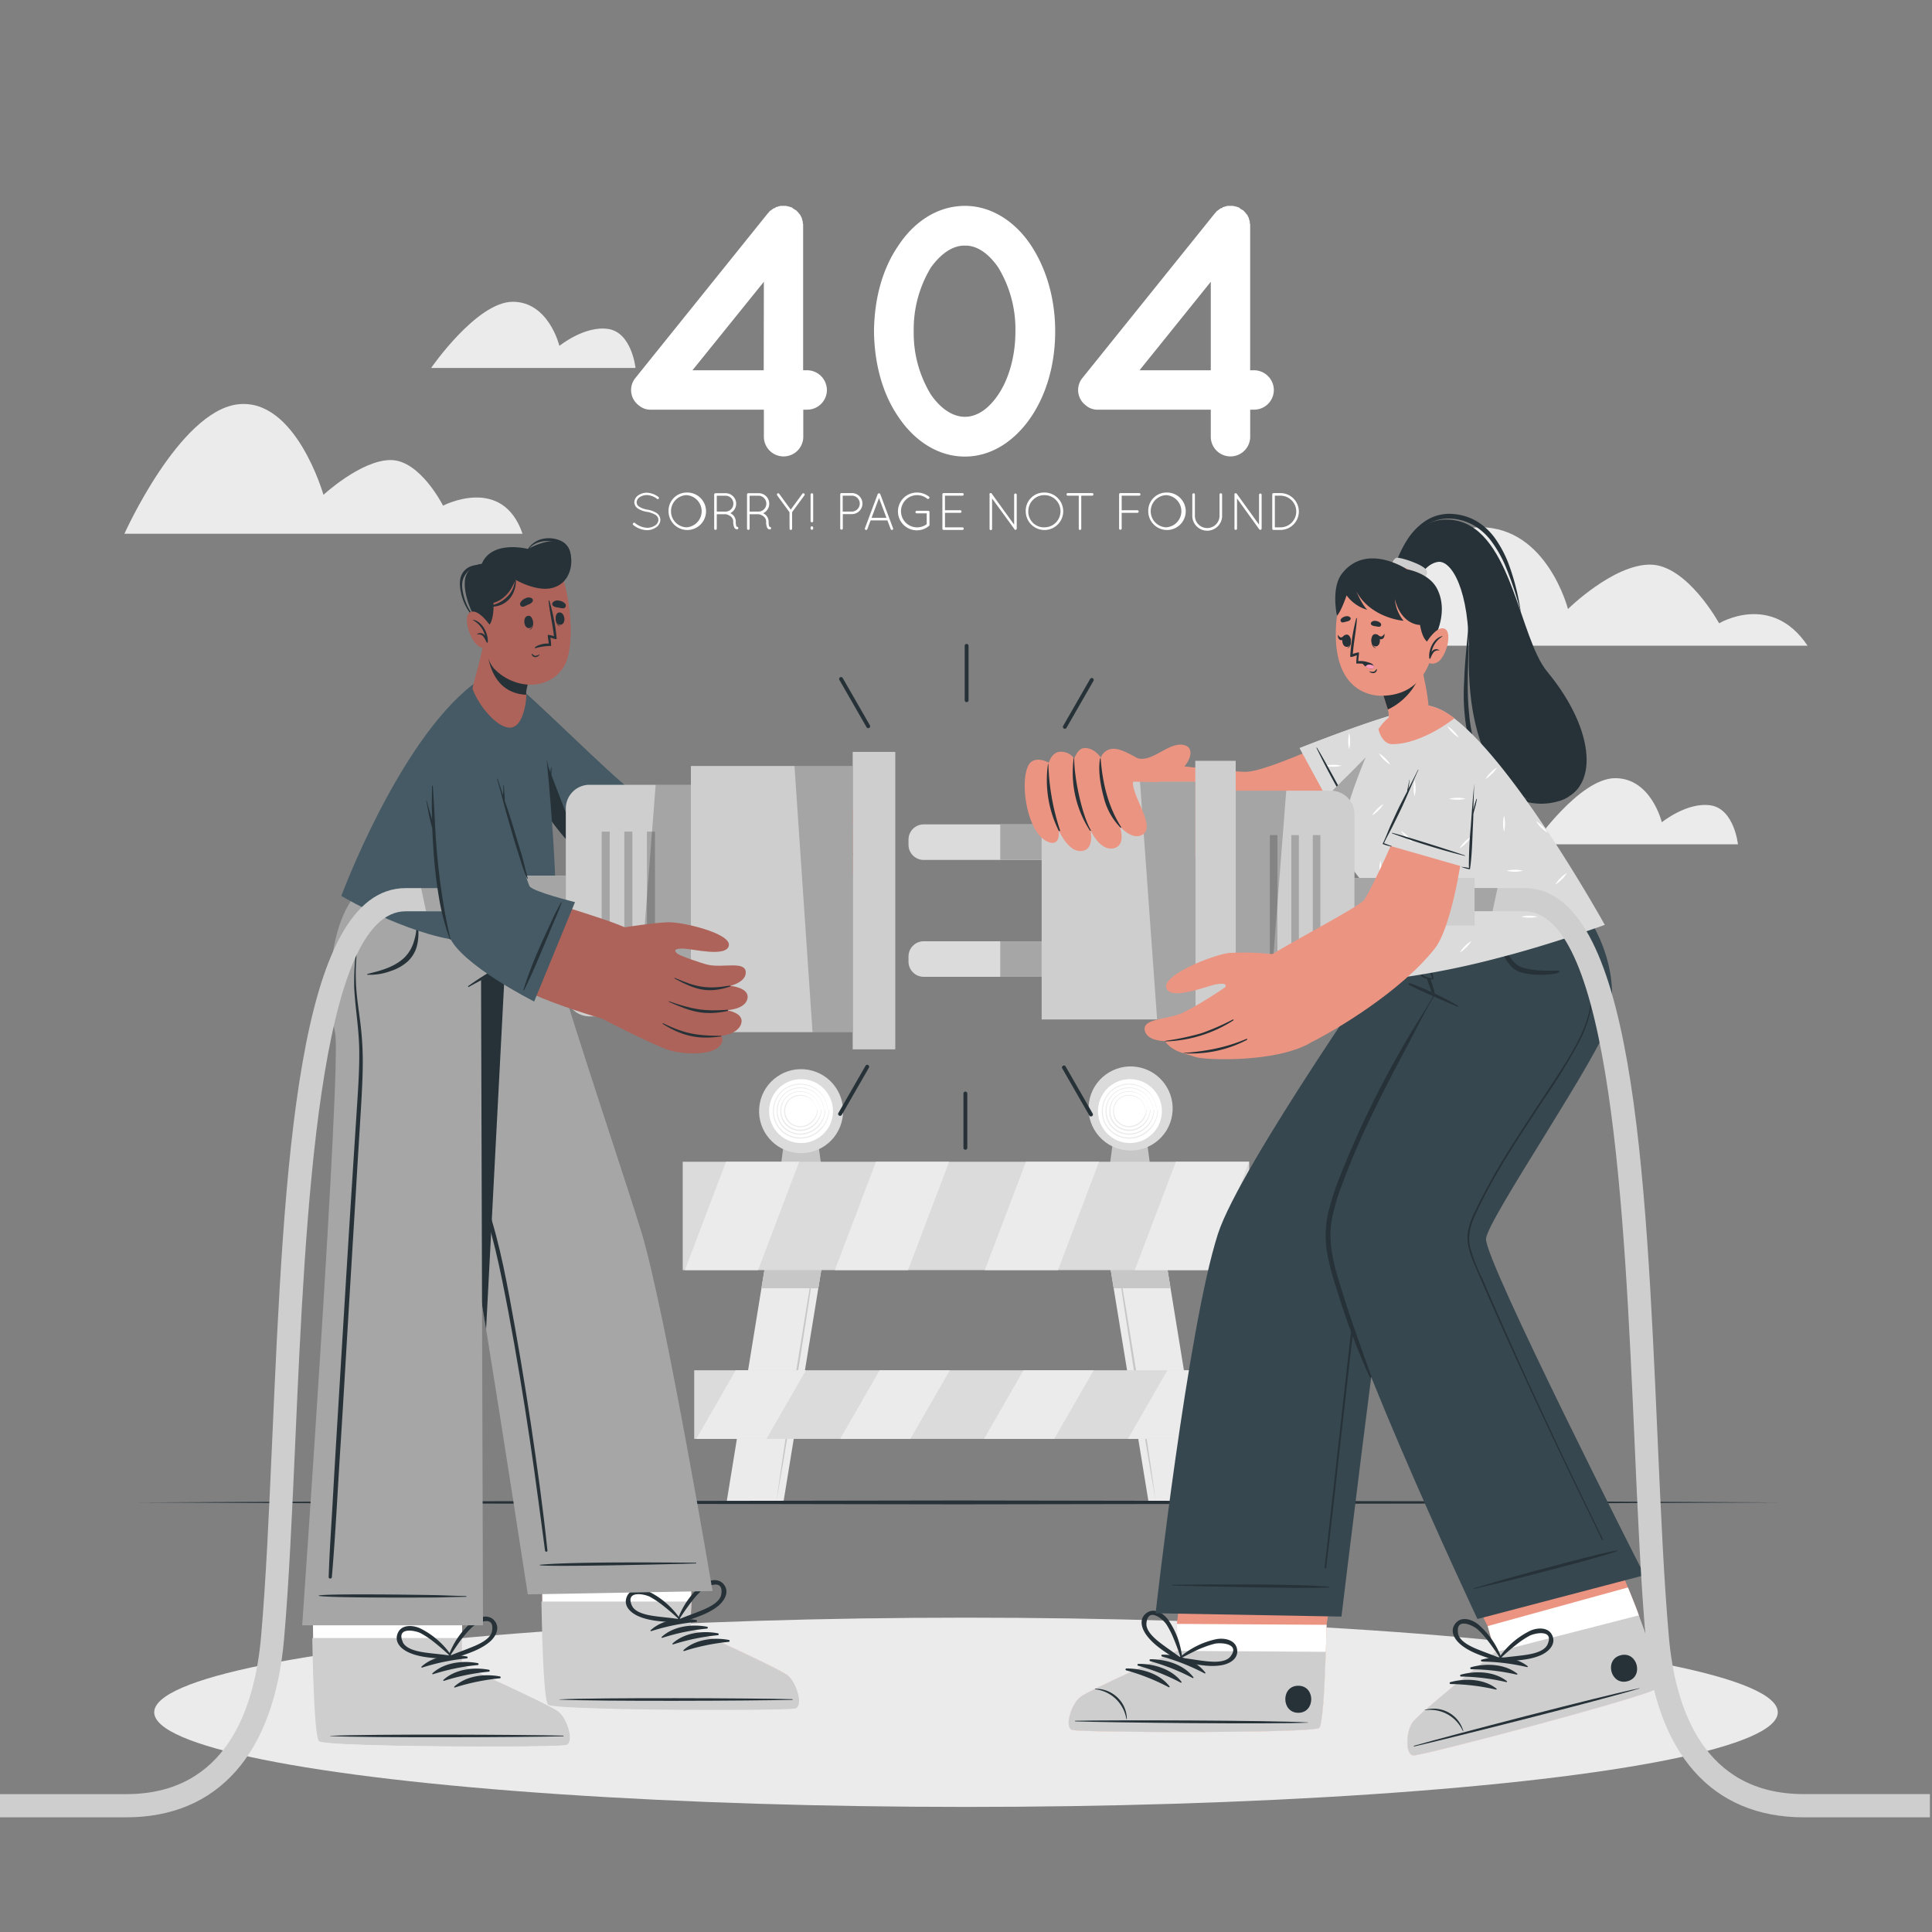 <svg xmlns="http://www.w3.org/2000/svg" viewBox="0 0 500 500"><rect x="0" y="0" width="500" height="500" fill="#808080" stroke="none"/><g id="freepik--background-complete--inject-77"><polygon points="213.68 321.72 212.76 327.35 211.78 333.4 202.78 388.57 188.07 388.57 197.06 333.4 198.05 327.35 198.97 321.72 213.68 321.72" style="fill:#ebebeb"></polygon><path d="M211.55,321.72c-.78,5.59-1.61,11.17-2.45,16.74l-2.6,16.73-2.72,16.7-1.4,8.34-1.46,8.34,1.2-8.38,1.25-8.37L206,355.1l2.72-16.7C209.61,332.83,210.55,327.27,211.55,321.72Z" style="fill:#c7c7c7"></path><polygon points="212.76 327.35 211.78 333.4 197.06 333.4 198.05 327.35 212.76 327.35" style="fill:#c7c7c7"></polygon><polygon points="286.32 321.72 287.24 327.35 288.22 333.4 297.22 388.57 311.93 388.57 302.94 333.4 301.95 327.35 301.03 321.72 286.32 321.72" style="fill:#ebebeb"></polygon><path d="M288.5,321.72c.77,5.59,1.61,11.17,2.45,16.74l2.59,16.73,2.72,16.7,1.41,8.34,1.46,8.34-1.2-8.38-1.25-8.37-2.6-16.72-2.72-16.7C290.43,332.83,289.49,327.27,288.5,321.72Z" style="fill:#c7c7c7"></path><polygon points="287.24 327.35 301.95 327.35 302.94 333.4 288.22 333.4 287.24 327.35" style="fill:#c7c7c7"></polygon><polygon points="213.14 306.2 201.48 306.2 202.93 295.32 211.69 295.32 213.14 306.2" style="fill:#c7c7c7"></polygon><circle cx="207.31" cy="287.55" r="10.87" transform="translate(-111.89 441.74) rotate(-79.99)" style="fill:#dbdbdb"></circle><circle cx="207.31" cy="287.55" r="8.27" transform="translate(-120.29 422.98) rotate(-76.67)" style="fill:#fff"></circle><path d="M214.22,287.07a7.18,7.18,0,0,0-2.7-5.07,7.29,7.29,0,0,0-5.56-1.45,7,7,0,0,0-4.78,3.1,7.33,7.33,0,0,0-.87,6,6.86,6.86,0,0,0,3.23,4.09,7.2,7.2,0,0,0,5.06.78,7.47,7.47,0,0,0,4.24-2.6,7.88,7.88,0,0,0,1.75-4.61c0-.07,0-.14-.07-.14s-.07.06-.07.14a7.47,7.47,0,0,1-.39,2,8.45,8.45,0,0,1-.91,1.8,8.66,8.66,0,0,1-1.36,1.48,8.5,8.5,0,0,1-1.71,1.11,7,7,0,0,1-5.65.14,6.78,6.78,0,0,1-3.82-4.2,7,7,0,0,1,.72-5.79,6.72,6.72,0,0,1,4.65-3.06,7.21,7.21,0,0,1,6.85,2.73,7.49,7.49,0,0,1,.92,1.72,8.25,8.25,0,0,1,.44,1.92s0,0,0,0S214.22,287.1,214.22,287.07Z" style="fill:#ebebeb"></path><path d="M213.25,287.08a6.16,6.16,0,0,0-2.34-4.33,6.37,6.37,0,0,0-4.75-1.26,6,6,0,0,0-4.13,2.64,6.32,6.32,0,0,0-.8,5.16,5.87,5.87,0,0,0,2.8,3.57,6.15,6.15,0,0,0,4.41.66,6.44,6.44,0,0,0,3.67-2.27,6.85,6.85,0,0,0,1.51-4c0-.06,0-.12-.06-.12s-.08.05-.08.12a6.59,6.59,0,0,1-3.78,5.51,5.93,5.93,0,0,1-4.88.14,5.84,5.84,0,0,1-3.3-3.64,6,6,0,0,1,.66-5,5.68,5.68,0,0,1,4-2.58A6.23,6.23,0,0,1,212,284a6.68,6.68,0,0,1,.8,1.46,8,8,0,0,1,.39,1.64s0,0,0,0A0,0,0,0,0,213.25,287.08Z" style="fill:#ebebeb"></path><path d="M212.28,287.09a5.2,5.2,0,0,0-2-3.59,5.4,5.4,0,0,0-3.94-1.06,5,5,0,0,0-3.49,2.16,5.33,5.33,0,0,0-.73,4.37,4.93,4.93,0,0,0,2.37,3.06,5.3,5.3,0,0,0,3.77.54,5.46,5.46,0,0,0,3.1-2,6,6,0,0,0,1.28-3.37c0-.06,0-.11-.07-.11a.09.09,0,0,0-.08.1,5.64,5.64,0,0,1-3.18,4.64,5,5,0,0,1-4.12.14,4.85,4.85,0,0,1-2.79-3.08,5.08,5.08,0,0,1,.6-4.19,4.76,4.76,0,0,1,3.37-2.1,5.79,5.79,0,0,1,2.66.31,5,5,0,0,1,2.17,1.6,5.24,5.24,0,0,1,.68,1.2,6.17,6.17,0,0,1,.35,1.36l0,0S212.29,287.1,212.28,287.09Z" style="fill:#ebebeb"></path><path d="M211.32,287.1a4.32,4.32,0,0,0-1.63-2.85,4.44,4.44,0,0,0-3.13-.86,4.07,4.07,0,0,0-2.85,1.69,4.39,4.39,0,0,0-.66,3.57,4,4,0,0,0,1.95,2.54,4.37,4.37,0,0,0,3.12.43,4.55,4.55,0,0,0,2.53-1.64,5,5,0,0,0,1-2.76.08.08,0,0,0-.07-.09s-.07,0-.08.08A4.67,4.67,0,0,1,209,291a4,4,0,0,1-3.36.16,3.91,3.91,0,0,1-2.27-2.54,4.08,4.08,0,0,1,.54-3.38,3.8,3.8,0,0,1,2.72-1.63,4.89,4.89,0,0,1,2.1.27,4.07,4.07,0,0,1,1.73,1.23,4.71,4.71,0,0,1,.55.95,5.3,5.3,0,0,1,.31,1.09h0A0,0,0,0,0,211.32,287.1Z" style="fill:#ebebeb"></path><polygon points="298.27 306.2 286.6 306.2 288.05 295.32 296.82 295.32 298.27 306.2" style="fill:#c7c7c7"></polygon><circle cx="292.44" cy="287.55" r="10.87" transform="matrix(0.15, -0.99, 0.99, 0.15, -35.94, 533.26)" style="fill:#dbdbdb"></circle><circle cx="292.44" cy="287.55" r="8.27" transform="translate(-35.92 533.3) rotate(-81.33)" style="fill:#fff"></circle><path d="M299.35,287.07a7.21,7.21,0,0,0-2.7-5.07,7.3,7.3,0,0,0-5.56-1.45,7,7,0,0,0-4.78,3.1,7.26,7.26,0,0,0-.87,6,6.82,6.82,0,0,0,3.23,4.09,7.19,7.19,0,0,0,5.06.78,7.47,7.47,0,0,0,4.24-2.6,7.88,7.88,0,0,0,1.75-4.61c0-.07,0-.14-.07-.14s-.07.06-.08.14a7.87,7.87,0,0,1-.38,2,8,8,0,0,1-.92,1.8,7.87,7.87,0,0,1-3.07,2.59,6.93,6.93,0,0,1-5.64.14,6.79,6.79,0,0,1-3.83-4.2,7,7,0,0,1,.73-5.79,6.72,6.72,0,0,1,4.65-3.06,7.21,7.21,0,0,1,6.85,2.73,7.9,7.9,0,0,1,.92,1.72,8.23,8.23,0,0,1,.43,1.92s0,0,0,0S299.35,287.1,299.35,287.07Z" style="fill:#ebebeb"></path><path d="M298.38,287.08a6.24,6.24,0,0,0-2.34-4.33,6.37,6.37,0,0,0-4.75-1.26,6,6,0,0,0-4.14,2.64,6.32,6.32,0,0,0-.8,5.16,5.87,5.87,0,0,0,2.8,3.57,6.17,6.17,0,0,0,4.41.66,6.44,6.44,0,0,0,3.68-2.27,6.92,6.92,0,0,0,1.51-4c0-.06,0-.12-.07-.12s-.07.05-.08.12a6.58,6.58,0,0,1-3.77,5.51,5.93,5.93,0,0,1-4.88.14,5.83,5.83,0,0,1-3.31-3.64,6.05,6.05,0,0,1,.66-5,5.72,5.72,0,0,1,4-2.58,6.22,6.22,0,0,1,5.84,2.32,6.29,6.29,0,0,1,.8,1.46,6.89,6.89,0,0,1,.39,1.64s0,0,0,0A.07.07,0,0,0,298.38,287.08Z" style="fill:#ebebeb"></path><path d="M297.41,287.09a5.28,5.28,0,0,0-2-3.59,5.42,5.42,0,0,0-3.94-1.06A5,5,0,0,0,288,284.6a5.37,5.37,0,0,0-.74,4.37,5,5,0,0,0,2.38,3.06,5.28,5.28,0,0,0,3.76.54,5.49,5.49,0,0,0,3.11-2,5.9,5.9,0,0,0,1.27-3.37c0-.06,0-.11-.06-.11a.09.09,0,0,0-.08.1,5.66,5.66,0,0,1-3.18,4.64,5,5,0,0,1-4.12.14,4.85,4.85,0,0,1-2.79-3.08,5.08,5.08,0,0,1,.6-4.19,4.72,4.72,0,0,1,3.36-2.1,5.81,5.81,0,0,1,2.67.31,5,5,0,0,1,2.17,1.6,5.24,5.24,0,0,1,.68,1.2,7.53,7.53,0,0,1,.35,1.36l0,0A.06.06,0,0,0,297.41,287.09Z" style="fill:#ebebeb"></path><path d="M296.44,287.1a4.27,4.27,0,0,0-1.62-2.85,4.45,4.45,0,0,0-3.13-.86,4,4,0,0,0-2.85,1.69,4.39,4.39,0,0,0-.66,3.57,4,4,0,0,0,1.95,2.54,4.35,4.35,0,0,0,3.11.43,4.61,4.61,0,0,0,2.54-1.64,5,5,0,0,0,1-2.76.07.07,0,0,0-.06-.09.08.08,0,0,0-.08.08,4.66,4.66,0,0,1-2.59,3.76,4,4,0,0,1-3.35.16,3.91,3.91,0,0,1-2.27-2.54,4.08,4.08,0,0,1,.54-3.38,3.79,3.79,0,0,1,2.72-1.63,4.85,4.85,0,0,1,2.09.27,4,4,0,0,1,1.73,1.23,4.32,4.32,0,0,1,.56.95,5.3,5.3,0,0,1,.31,1.09h0S296.45,287.11,296.44,287.1Z" style="fill:#ebebeb"></path><rect x="176.69" y="300.66" width="146.61" height="28.04" style="fill:#dbdbdb"></rect><polygon points="206.83 300.66 196.19 328.7 177.25 328.7 187.89 300.66 206.83 300.66" style="fill:#ebebeb"></polygon><polygon points="245.64 300.66 235 328.7 216.06 328.7 226.7 300.66 245.64 300.66" style="fill:#ebebeb"></polygon><polygon points="284.44 300.66 273.81 328.7 254.87 328.7 265.51 300.66 284.44 300.66" style="fill:#ebebeb"></polygon><polygon points="323.26 300.66 312.62 328.7 293.68 328.7 304.32 300.66 323.26 300.66" style="fill:#ebebeb"></polygon><rect x="179.66" y="354.63" width="140.68" height="17.75" style="fill:#dbdbdb"></rect><polygon points="208.57 354.63 198.37 372.37 180.2 372.37 190.41 354.63 208.57 354.63" style="fill:#ebebeb"></polygon><polygon points="245.82 354.63 235.61 372.37 217.43 372.37 227.64 354.63 245.82 354.63" style="fill:#ebebeb"></polygon><polygon points="283.05 354.63 272.84 372.37 254.67 372.37 264.88 354.63 283.05 354.63" style="fill:#ebebeb"></polygon><polygon points="320.29 354.63 310.08 372.37 291.91 372.37 302.12 354.63 320.29 354.63" style="fill:#ebebeb"></polygon><path d="M467.8,167.11H354.62s11.22-30.65,28.49-30.65,22.68,21.15,22.68,21.15,11.65-11.49,21.23-11.49,17.89,15.19,17.89,15.19S458.44,153.14,467.8,167.11Z" style="fill:#ebebeb"></path><path d="M164.47,95.22H111.58S123.39,78.1,132.71,78.1s12.06,11.41,12.06,11.41,6.57-5.32,12.66-4.37S164.47,95.22,164.47,95.22Z" style="fill:#ebebeb"></path><path d="M449.78,218.51H396.89s11.82-17.12,21.13-17.12,12.06,11.41,12.06,11.41,6.57-5.33,12.66-4.37S449.78,218.51,449.78,218.51Z" style="fill:#ebebeb"></path><path d="M135.23,138.13H32.2s14.11-31.5,29.2-33.47,22.31,23.4,22.31,23.4,9.74-9,17.39-9,13.56,11.81,13.56,11.81S130,122.81,135.23,138.13Z" style="fill:#ebebeb"></path></g><g id="freepik--Floor--inject-77"><polygon points="35.91 388.82 88.93 388.58 141.96 388.49 248 388.32 354.05 388.49 407.07 388.58 460.09 388.82 407.07 389.06 354.05 389.15 248 389.32 141.96 389.15 88.93 389.06 35.91 388.82" style="fill:#263238"></polygon></g><g id="freepik--Shadows--inject-77"><ellipse cx="250" cy="443.14" rx="210.09" ry="24.49" style="fill:#ebebeb"></ellipse></g><g id="freepik--character-2--inject-77"><path d="M277.47,447.71c2.08.7,61.62.91,63.9-.52.87-.54,1.4-9.21,1.75-19.7.08-2.27.14-4.61.2-7l4.82-31.75-39.8-.26-3.76,31.77.15,7s-22.83,10.12-25.16,11.95S275.4,447,277.47,447.71Z" style="fill:#eb9481"></path><path d="M277.47,447.71c2.08.7,61.62.91,63.9-.52,1.05-.66,1.63-13.32,1.95-26.69l-38.74-.24.15,7s-22.83,10.12-25.16,11.95S275.4,447,277.47,447.71Z" style="fill:#fff"></path><path d="M277.47,447.71c2.08.7,61.62.91,63.9-.52.87-.54,1.4-9.21,1.75-19.7l-38.39-.25s-22.83,10.12-25.16,11.95S275.4,447,277.47,447.71Z" style="fill:#CECECE"></path><path d="M278.34,445.33c10-.21,50.26-.12,60.14.43.08,0,.08.06,0,.07-9.89.42-50.17,0-60.15-.34C278.12,445.48,278.13,445.33,278.34,445.33Z" style="fill:#263238"></path><path d="M283.41,437.06a8,8,0,0,1,6,2.46,7.8,7.8,0,0,1,2.22,5.34c0,.06-.12.06-.13,0a9.25,9.25,0,0,0-8-7.67A.07.07,0,0,1,283.41,437.06Z" style="fill:#263238"></path><path d="M300.86,428.22c4,0,8.62,1.39,11.09,4.66.1.13-.08.26-.2.2a55.82,55.82,0,0,0-11-4.37A.25.25,0,0,1,300.86,428.22Z" style="fill:#263238"></path><path d="M297.77,429.41c4,0,8.62,1.39,11.09,4.67.1.12-.08.26-.2.19a54.93,54.93,0,0,0-11-4.36A.26.26,0,0,1,297.77,429.41Z" style="fill:#263238"></path><path d="M294.68,430.61c4-.05,8.62,1.38,11.1,4.66.09.12-.09.26-.21.2a54.37,54.37,0,0,0-11-4.37A.25.25,0,0,1,294.68,430.61Z" style="fill:#263238"></path><path d="M291.59,431.8c4,0,8.63,1.38,11.1,4.66.09.12-.09.26-.21.2a54.37,54.37,0,0,0-11-4.37A.25.25,0,0,1,291.59,431.8Z" style="fill:#263238"></path><path d="M336,436.27c4.49,0,4.45,7,0,7S331.48,436.24,336,436.27Z" style="fill:#263238"></path><path d="M296.88,423.4c2.14,2.79,5.42,4.56,8.26,6.53a.49.49,0,0,0,.72-.32.1.1,0,0,0,.12-.11,20.94,20.94,0,0,0-3.59-10.23c-1.24-1.75-3.78-3.39-5.81-1.72S295.62,421.78,296.88,423.4Zm-.18-3.31c.42-4.34,4.33-1,5.19.33a23.37,23.37,0,0,1,1.45,2.7,63.2,63.2,0,0,1,2.23,5.93c-1.33-1.06-2.75-2-4.12-3C299.82,424.86,296.48,422.49,296.7,420.09Z" style="fill:#263238"></path><path d="M320.18,427c-.3-2.61-3.28-3.18-5.38-2.79a21.06,21.06,0,0,0-9.68,4.88.1.1,0,0,0,0,.17.48.48,0,0,0,.29.73c3.42.54,7,1.55,10.49,1C317.94,430.71,320.47,429.47,320.18,427Zm-9.41,2.75c-1.69-.22-3.35-.53-5-.69,1.89-.95,3.73-2,5.71-2.73a23.09,23.09,0,0,1,2.92-.94c1.54-.35,6.68-.06,4,3.36C316.83,430.63,312.78,430,310.77,429.75Z" style="fill:#263238"></path><path d="M406.64,241.94s-46.23,78.64-47.47,84.16c-1.9,8.49-12,92.27-12,92.27l-48.1-.86s8.29-73.88,16.14-98.21c5.66-17.53,46.45-75.67,46.45-75.67Z" style="fill:#37474f"></path><path d="M303.46,410.13c6.91-.05,31.39-.32,40.58.53a.07.07,0,0,1,0,.14c-3.16.45-33.67-.26-40.58-.48A.1.1,0,1,1,303.46,410.13Z" style="fill:#263238"></path><path d="M398.75,249.16c-3,4.75-6.23,9.4-9.33,14.11s-6.18,9.43-9.23,14.18q-9.13,14.22-17.84,28.7a88.42,88.42,0,0,0-7.21,14,86,86,0,0,0-4.05,15.09c-.95,5.17-1.57,10.38-2.15,15.59q-.94,8.32-1.86,16.64-1.9,17-3.8,34.06c-.16,1.39-.31,2.79-.45,4.18,0,.21.34.25.37,0,1.41-11.28,2.59-22.59,3.88-33.89L349,355c.59-5.23,1.16-10.46,2-15.67a103.76,103.76,0,0,1,3.39-15.14A72.39,72.39,0,0,1,361,309.48c5.57-9.61,11.47-19.06,17.37-28.48s11.95-19,18.18-28.33c.76-1.15,1.54-2.3,2.34-3.43C399,249.15,398.81,249.07,398.75,249.16Z" style="fill:#263238"></path><path d="M365.77,454.32c2.19.14,61.27-15.43,63.11-17.39a.82.82,0,0,0,.14-.4c.23-1.94-2.79-9.19-4.91-18.48-.13-.59-1.24-3.41-2.8-7.22-4.29-10.45-11.94-28.41-11.94-28.41l-38.57,9.9L385,420.87l1.92,6.71s-19.51,15.61-21.29,18S363.59,454.16,365.77,454.32Z" style="fill:#eb9481"></path><path d="M365.77,454.32c2.19.14,61.27-15.43,63.11-17.39a.82.82,0,0,0,.14-.4c.23-1.94-2.79-9.19-4.91-18.48-.13-.59-1.24-3.41-2.8-7.22l-36.3,10,1.92,6.71s-19.51,15.61-21.29,18S363.59,454.16,365.77,454.32Z" style="fill:#fff"></path><path d="M365.77,454.31c2.19.16,61.27-15.42,63.11-17.38.7-.74-.83-8.73-4.77-18.88l-37.18,9.54s-19.51,15.59-21.29,18S363.59,454.16,365.77,454.31Z" style="fill:#CECECE"></path><path d="M366,451.79c9.6-2.74,48.58-12.9,58.28-14.89.08,0,.09,0,0,.07-9.45,2.92-48.51,12.77-58.25,15C365.84,452,365.8,451.85,366,451.79Z" style="fill:#263238"></path><path d="M368.81,442.51a8,8,0,0,1,6.39.86,7.81,7.81,0,0,1,3.5,4.6c0,.06-.1.09-.12,0a9.26,9.26,0,0,0-9.74-5.37A.06.06,0,1,1,368.81,442.51Z" style="fill:#263238"></path><path d="M383.43,429.52c3.85-1.06,8.69-.86,11.91,1.68.13.1,0,.28-.14.25A55,55,0,0,0,383.49,430,.25.25,0,0,1,383.43,429.52Z" style="fill:#263238"></path><path d="M380.75,431.46c3.85-1.06,8.69-.86,11.91,1.68.13.1,0,.28-.15.25A54.85,54.85,0,0,0,380.8,432,.25.25,0,0,1,380.75,431.46Z" style="fill:#263238"></path><path d="M378.06,433.4c3.86-1.06,8.69-.86,11.92,1.68.12.1,0,.27-.15.25a54.85,54.85,0,0,0-11.71-1.44A.25.25,0,0,1,378.06,433.4Z" style="fill:#263238"></path><path d="M375.38,435.33c3.85-1.05,8.69-.85,11.91,1.69.13.1,0,.27-.14.24a55.65,55.65,0,0,0-11.71-1.43A.25.25,0,0,1,375.38,435.33Z" style="fill:#263238"></path><path d="M419.44,428.37c4.34-1.12,6.08,5.63,1.73,6.74S415.09,429.48,419.44,428.37Z" style="fill:#263238"></path><path d="M378.35,425.87c2.79,2.15,6.41,3,9.65,4.21a.49.49,0,0,0,.62-.49.1.1,0,0,0,.09-.14,21,21,0,0,0-6.08-9c-1.64-1.37-4.52-2.32-6.06-.18S376.73,424.62,378.35,425.87Zm-1-3.15c-.7-4.31,3.93-2.06,5.1-1a22.16,22.16,0,0,1,2.09,2.24,60.24,60.24,0,0,1,3.67,5.16c-1.56-.68-3.17-1.22-4.75-1.85C381.56,426.53,377.73,425.09,377.34,422.72Z" style="fill:#263238"></path><path d="M401.8,423.42c-.95-2.45-4-2.24-5.91-1.32a20.91,20.91,0,0,0-8.12,7.18.1.1,0,0,0,.05.16.49.49,0,0,0,.47.63c3.45-.35,7.17-.29,10.4-1.68C400.58,427.58,402.71,425.73,401.8,423.42Zm-8.4,5.06c-1.68.21-3.37.34-5,.61a62.51,62.51,0,0,1,4.83-4.09,23.46,23.46,0,0,1,2.58-1.65c1.4-.74,6.45-1.76,4.69,2.23C399.49,427.79,395.42,428.23,393.4,428.48Z" style="fill:#263238"></path><path d="M382.36,419l43.22-11.34s-41.38-81.43-41-87.05c.3-5,30.31-48.68,32-56.86,2.71-13.39-3.81-25.35-10.13-32.75l-44.7,12.6s3.56,7.73,10.1,12.61c0,0-28.09,46.9-28.81,62.34S382.36,419,382.36,419Z" style="fill:#37474f"></path><path d="M381.54,411c6.26-1.79,4.44-1.36,10.73-3.09,3.08-.84,23.31-6.37,26.31-6.66.07,0,.1.1,0,.13-2.76,1.24-23.08,6.42-26.17,7.2-6.32,1.6-4.53,1.07-10.87,2.61C381.47,411.2,381.42,411,381.54,411Z" style="fill:#263238"></path><path d="M364.92,254.44a79.87,79.87,0,0,1,12.37,5.84.13.13,0,1,1-.12.24c-4.17-1.82-8.43-3.56-12.49-5.6A.27.27,0,0,1,364.92,254.44Z" style="fill:#263238"></path><path d="M370.17,253.34a20,20,0,0,1,.8,2.41,5.15,5.15,0,0,1,.31,2,.15.15,0,0,1-.26,0,7.07,7.07,0,0,1-.84-1.93c-.27-.75-.56-1.49-.8-2.24C369.21,253.1,370,252.86,370.17,253.34Z" style="fill:#263238"></path><path d="M370.17,249.29c-.18-.69-.36-1.37-.55-2.06s-.45-1.4-.59-2.12c0-.11-.2-.06-.17,0,.17.69.25,1.41.37,2.11s.26,1.4.4,2.09a37.38,37.38,0,0,0,1,3.88,4.72,4.72,0,0,1-2-.61,3.7,3.7,0,0,1-1.22-1.91c-.28-.78-.53-1.57-.82-2.34a16.27,16.27,0,0,1-.86-2.61c0-.12-.2-.07-.18,0a28.68,28.68,0,0,0,1.59,5.51c.31.7.54,1.42,1.23,1.76a5.94,5.94,0,0,0,2.4.47c.09,0,.23,0,.21-.13C370.77,252.05,370.51,250.64,370.17,249.29Z" style="fill:#263238"></path><path d="M370.91,257.77c-1.7,3.07-3.64,6-5.46,9s-3.46,5.92-5.12,8.92c-3.34,6.06-6.44,12.28-9.27,18.6q-2.1,4.69-4,9.49a71.67,71.67,0,0,0-3.25,9.8,26.84,26.84,0,0,0-.44,10.18A69.69,69.69,0,0,0,346.05,334a181.6,181.6,0,0,0,8.44,22.42c.11.24.51.06.42-.19-2.36-6.66-4.8-13.3-6.93-20-2.05-6.54-4.49-13.32-3.36-20.27a52.81,52.81,0,0,1,2.84-9.75q1.82-4.86,3.88-9.61c2.72-6.25,5.76-12.32,8.88-18.37,1.74-3.39,3.57-6.74,5.34-10.12s3.51-6.88,5.5-10.16C371.12,257.76,371,257.68,370.91,257.77Z" style="fill:#263238"></path><path d="M403.46,251.21c-.81-.13-2,.15-5.49-.09a19.88,19.88,0,0,1-2.88-.47,6.34,6.34,0,0,1-2.67-1.08,14.11,14.11,0,0,1-3.05-4.2,21.26,21.26,0,0,1-2.13-5.18c0-.11-.19-.06-.17.05.19,1,.29,2,.56,3.06a18.13,18.13,0,0,0,1,2.78,11.34,11.34,0,0,0,3.13,4.62c1.58,1.19,3.79,1.41,5.7,1.55,1.11.08,5.46,0,6-.66C403.62,251.48,403.61,251.24,403.46,251.21Z" style="fill:#263238"></path><path d="M414.85,398.36q-8.18-16.62-16-33.45T383.67,331a44.29,44.29,0,0,1-3.23-8.37c-.67-3.17.31-6,1.65-8.87a151.81,151.81,0,0,1,8.35-15.15c3-4.92,6.24-9.73,9.41-14.56a151,151,0,0,0,9-14.72c2.46-4.91,3.83-10.14,3.13-15.64s-3.07-10.58-5.6-15.41c-.67-1.27-1.36-2.53-2-3.81-.05-.09-.2,0-.14.09,2.82,5.06,5.53,10.37,6.85,16a26.09,26.09,0,0,1,.62,8.58,27.19,27.19,0,0,1-2.42,8.37c-2.35,5.16-5.63,9.92-8.72,14.65s-6.38,9.65-9.46,14.55a169.06,169.06,0,0,0-8.61,15.17c-1.14,2.33-2.39,4.76-2.67,7.37-.3,2.87.73,5.61,1.84,8.2,4.8,11.26,9.86,22.43,15,33.54s10.47,22.26,15.88,33.3l2,4.17C414.68,398.69,414.93,398.53,414.85,398.36Z" style="fill:#263238"></path><path d="M360.76,147.6c1-4.57,6.08-14.91,16.11-12.89,14.32,2.89,16.39,30.48,23.52,39.08,12.91,15.58,13.33,31,2.75,33.47-11.86,2.76-23.4-10-23-37.5.27-17.22-4.58-24.85-8-24.34s-5.31,4.86-5.31,4.86Z" style="fill:#263238"></path><path d="M361.24,145.89a27.84,27.84,0,0,1,2.87-6.07,16.49,16.49,0,0,1,4.68-4.92,11.23,11.23,0,0,1,6.62-1.92,14.45,14.45,0,0,1,6.65,1.85,16.12,16.12,0,0,1,5,4.69,29.73,29.73,0,0,1,3.21,6,60.08,60.08,0,0,1,3.32,13,88.61,88.61,0,0,0-4.22-12.59,31.79,31.79,0,0,0-3.27-5.67,15.19,15.19,0,0,0-4.7-4.3,13.42,13.42,0,0,0-6.07-1.75,10.45,10.45,0,0,0-6,1.56,16.85,16.85,0,0,0-4.71,4.44,28.68,28.68,0,0,0-1.83,2.76C362.23,143.89,361.72,144.88,361.24,145.89Z" style="fill:#263238"></path><path d="M380.09,160.27c.15,2.73,0,5.47-.06,8.2s-.17,5.45-.18,8.17.08,5.43.36,8.12a41.31,41.31,0,0,0,1.46,7.91,21,21,0,0,0,3.49,7.1,22.77,22.77,0,0,0,6,5.19,17,17,0,0,0,7.55,2.42,15.5,15.5,0,0,0,4-.21,14.9,14.9,0,0,0,2-.52,7,7,0,0,0,1.84-.85,10.11,10.11,0,0,1-3.73,1.69,15.8,15.8,0,0,1-4.11.51,17,17,0,0,1-4.14-.59,18.12,18.12,0,0,1-3.87-1.59,21.55,21.55,0,0,1-3.46-2.36l-.79-.68-.76-.71a15.21,15.21,0,0,1-1.44-1.56,22.06,22.06,0,0,1-3.76-7.48,52.64,52.64,0,0,1-1.58-16.41c.08-2.74.29-5.47.53-8.19S380,163,380.09,160.27Z" style="fill:#263238"></path><path d="M359.94,147.68c-.16-1.27.61-3,1.41-3.31s7.18,1.74,7.85,3.27-1.91,3.16-1.91,3.16Z" style="fill:#CECECE"></path><path d="M367.58,192.72c-3.93,5.61-32.35,28.82-47.85,29.68-7,.38-34.38-2.6-40.48-5.11-7.49-3.08,7.32-21.63,12-20.84,5.86,1,26.64,3.19,30.78,3.3,6.64.17,27-11,40.71-13.91C369.83,184.35,370.62,188.4,367.58,192.72Z" style="fill:#eb9481"></path><path d="M367.27,193.78c-4.34,7.57-19.66,20.55-19.66,20.55L345,209.51l-8.64-15.91s14.52-5.78,24.15-8.59a21.74,21.74,0,0,1,3.46-.76C370.19,183.45,371,187.28,367.27,193.78Z" style="fill:#dbdbdb"></path><path d="M367.27,193.78c-4.34,7.57-19.66,20.55-19.66,20.55L345,209.51l-1.78-3.28-6.87-12.62s14.53-5.8,24.16-8.61a23.29,23.29,0,0,1,3.46-.75,2.46,2.46,0,0,1,.37,0C370.22,183.61,370.94,187.41,367.27,193.78Z" style="fill:#dbdbdb"></path><path d="M349.16,189.69a8.95,8.95,0,0,1,0,4.2,8.94,8.94,0,0,1,0-4.2Zm-4.11,8.24a7.81,7.81,0,0,0-2.09.25,8.24,8.24,0,0,0,2.09.25,8.37,8.37,0,0,0,2.1-.25A7.94,7.94,0,0,0,345.05,197.93Zm21.24-11.74a7.94,7.94,0,0,0-2.1.25,7.94,7.94,0,0,0,2.1.25,8.35,8.35,0,0,0,2.09-.25A8.35,8.35,0,0,0,366.29,186.19Zm-8.18,10.44a8.15,8.15,0,0,0,1.66,1.3,8.15,8.15,0,0,0-1.3-1.66,8.44,8.44,0,0,0-1.66-1.3A8.44,8.44,0,0,0,358.11,196.63Zm-8.07,10a8.2,8.2,0,0,0,1.66,1.31,7.82,7.82,0,0,0-1.3-1.66,8.2,8.2,0,0,0-1.66-1.31A7.89,7.89,0,0,0,350,206.63Z" style="fill:#fff"></path><path d="M350.28,210.78c-1.45-2.93-7.85-14.73-9.4-17.19-.11-.17-.24-.15-.16,0a181.73,181.73,0,0,0,9.44,17.19C350.2,210.9,350.32,210.86,350.28,210.78Z" style="fill:#263238"></path><path d="M367.27,193.78c-4.34,7.57-19.66,20.55-19.66,20.55L345,209.51l-1.78-3.28c8.31-8.2,18.32-18.29,21.12-22C370.22,183.61,370.94,187.41,367.27,193.78Z" style="fill:#a6a6a6"></path><path d="M353.1,228.65l2.27,25a84.45,84.45,0,0,0,9.13-.92,214.34,214.34,0,0,0,23.67-4.93c7.73-2,16.79-4.76,27.15-8.44,0,0-23.43-42.26-39.6-53.92-.37-.27-.73-.52-1.1-.75-.07-.06-.14-.09-.21-.14-7.35-4.65-14-1-17.68,4.18-.93,1.3-9.93,21.76-9.48,28.62C347.66,223.38,353.1,228.65,353.1,228.65Z" style="fill:#dbdbdb"></path><path d="M366.1,201.89a7.81,7.81,0,0,1,.25,2.09,7.94,7.94,0,0,1-.25,2.1,7.94,7.94,0,0,1-.25-2.1A8.24,8.24,0,0,1,366.1,201.89Zm5.45,26.18a8.37,8.37,0,0,0,.25,2.1,7.54,7.54,0,0,0,.25-2.1,7.94,7.94,0,0,0-.25-2.1A8.37,8.37,0,0,0,371.55,228.07ZM389,213.17a7.94,7.94,0,0,0,.25,2.1,8.94,8.94,0,0,0,0-4.2A7.94,7.94,0,0,0,389,213.17Zm-32,11.71a7.94,7.94,0,0,0,.25,2.1,8.94,8.94,0,0,0,0-4.2A7.94,7.94,0,0,0,357,224.88Zm20.16-18.43a8.37,8.37,0,0,0-2.1.25,8.95,8.95,0,0,0,4.2,0A8.37,8.37,0,0,0,377.17,206.45Zm14.88,18.65a7.54,7.54,0,0,0-2.1.25,8.95,8.95,0,0,0,4.2,0A7.94,7.94,0,0,0,392.05,225.1Zm-22.62,14.78a7.81,7.81,0,0,0-2.09.25,7.81,7.81,0,0,0,2.09.25,7.94,7.94,0,0,0,2.1-.25A8.37,8.37,0,0,0,369.43,239.88ZM395.77,237a8.3,8.3,0,0,0-2.09.25,8.9,8.9,0,0,0,4.19,0A8.37,8.37,0,0,0,395.77,237Zm-29.48-50.84a7.94,7.94,0,0,0-2.1.25,7.94,7.94,0,0,0,2.1.25,8.35,8.35,0,0,0,2.09-.25A8.35,8.35,0,0,0,366.29,186.19Zm10.7,4.63a8.2,8.2,0,0,0,1.66,1.31,7.58,7.58,0,0,0-1.3-1.66,8.2,8.2,0,0,0-1.66-1.31A8.15,8.15,0,0,0,377,190.82Zm21.85,23.39a8.2,8.2,0,0,0,1.66,1.31,7.89,7.89,0,0,0-1.3-1.66,8.48,8.48,0,0,0-1.66-1.31A8.15,8.15,0,0,0,398.84,214.21Zm-34.94,2.5a8.2,8.2,0,0,0,1.66,1.31,9,9,0,0,0-3-3A8.2,8.2,0,0,0,363.9,216.71ZM384,233.61a8.2,8.2,0,0,0,1.66,1.31,9,9,0,0,0-3-3A8.2,8.2,0,0,0,384,233.61Zm-25.84-37a8.15,8.15,0,0,0,1.66,1.3,8.15,8.15,0,0,0-1.3-1.66,8.44,8.44,0,0,0-1.66-1.3A8.44,8.44,0,0,0,358.11,196.63Zm-1.42,13.14a8.48,8.48,0,0,0,1.31-1.66,7.82,7.82,0,0,0-1.66,1.3,8.2,8.2,0,0,0-1.31,1.66A8.52,8.52,0,0,0,356.69,209.77Zm47.45,17.86a7.82,7.82,0,0,0,1.3-1.66,8.88,8.88,0,0,0-3,3A8.2,8.2,0,0,0,404.14,227.63Zm-44.86,7.16a8.15,8.15,0,0,0,1.3-1.66,8.88,8.88,0,0,0-3,3A8.2,8.2,0,0,0,359.28,234.79Zm26.78-34.47a8.2,8.2,0,0,0,1.31-1.66,7.93,7.93,0,0,0-1.66,1.31,8.2,8.2,0,0,0-1.31,1.66A8.2,8.2,0,0,0,386.06,200.32Zm-6.64,44.9a7.93,7.93,0,0,0,1.31-1.66,7.93,7.93,0,0,0-1.66,1.31,8.2,8.2,0,0,0-1.31,1.66A8.2,8.2,0,0,0,379.42,245.22Zm0-27a7.62,7.62,0,0,0,1.31-1.66,9,9,0,0,0-3,3A7.93,7.93,0,0,0,379.44,218.19Z" style="fill:#fff"></path><path d="M369.82,184.12c-.14,1-4.12,7.5-8.46,7.67-1.42.05-2.05-7.65-2.05-7.65l-.18-.56-2.47-7.81L365.5,169l1.29-.91s.53,2.19,1.17,4.91l.09.39c0,.15.08.29.11.44l.3,1.23c.07.32.14.63.2,1l.21,1A52.09,52.09,0,0,1,369.82,184.12Z" style="fill:#eb9481"></path><path d="M368,173a16.41,16.41,0,0,1-8.83,10.63l-2.47-7.81L365.5,169l1.29-.91S367.32,170.23,368,173Z" style="fill:#263238"></path><path d="M345.7,164c-.07,14.38,8.54,16.05,11.64,16.06,2.81,0,12.4-.31,14-14.61s-5.11-18.87-11.54-19.24S345.77,149.59,345.7,164Z" style="fill:#eb9481"></path><path d="M370.51,166.42c-2.35.24-3-4.69-3-4.69s-4.79.14-6.54-6.72a10.61,10.61,0,0,0,2.26,5.65S354.74,160,351,153c0,0,1.51,3.57,2.87,4.82a10,10,0,0,1-5.37-3.74s-1.38,4.12-2.49,5.27c0,0-1.64-7.24,1.37-11,6.34-8,16.75-1,16.75-1s5.82.88,7.9,5.24C375.24,159.26,370.51,166.42,370.51,166.42Z" style="fill:#263238"></path><path d="M369,166.51s2.76-4.73,4.89-3.78.3,7.63-2,8.71a2.43,2.43,0,0,1-3.35-1Z" style="fill:#eb9481"></path><path d="M373.32,164.63a0,0,0,0,1,0,.07,6.16,6.16,0,0,0-2.85,4.09,1.34,1.34,0,0,1,2-.53c.05,0,0,.1,0,.09a1.48,1.48,0,0,0-1.59.66,6.89,6.89,0,0,0-.68,1.39c-.07.15-.34.1-.3-.08v0C369.63,168.15,371.05,165,373.32,164.63Z" style="fill:#263238"></path><path d="M347.5,161.09a8.08,8.08,0,0,0,1-.24,1.62,1.62,0,0,0,.94-.44.51.51,0,0,0,0-.63,1.29,1.29,0,0,0-1.27-.25,1.89,1.89,0,0,0-1.15.71A.55.55,0,0,0,347.5,161.09Z" style="fill:#263238"></path><path d="M356.88,162.21a8.5,8.5,0,0,1-1-.16,1.62,1.62,0,0,1-1-.37.5.5,0,0,1,0-.63,1.25,1.25,0,0,1,1.24-.34,1.94,1.94,0,0,1,1.21.61A.55.55,0,0,1,356.88,162.21Z" style="fill:#263238"></path><path d="M355,165.15s.07,0,.07.09c0,1,.13,2.12,1,2.43a0,0,0,0,1,0,.06C355,167.59,354.79,166.09,355,165.15Z" style="fill:#263238"></path><path d="M355.83,164.11c1.58-.15,1.76,3,.29,3.17S354.5,164.23,355.83,164.11Z" style="fill:#263238"></path><path d="M356.46,164.24c.29.17.58.47.92.49s.66-.34.9-.67c0,0,.05,0,.05,0,0,.61-.16,1.25-.8,1.38s-1-.4-1.24-1C356.26,164.35,356.35,164.18,356.46,164.24Z" style="fill:#263238"></path><path d="M349.49,165.2s-.08.05-.07.09c.09,1,0,2.13-.84,2.51,0,0,0,.06,0,0C349.67,167.63,349.73,166.12,349.49,165.2Z" style="fill:#263238"></path><path d="M348.54,164.23c-1.59,0-1.51,3.16,0,3.18S349.88,164.25,348.54,164.23Z" style="fill:#263238"></path><path d="M347.89,164.45c-.25.18-.49.49-.79.52s-.62-.31-.85-.64c0,0-.05,0-.05,0,0,.61.22,1.24.81,1.34s.91-.44,1-1.05C348.08,164.55,348,164.38,347.89,164.45Z" style="fill:#263238"></path><path d="M356.22,173.19c-.21.26-.41.6-.77.66a2.5,2.5,0,0,1-1.08-.14,0,0,0,0,0,0,.06,1.3,1.3,0,0,0,1.29.4,1,1,0,0,0,.69-.94C356.33,173.17,356.25,173.16,356.22,173.19Z" style="fill:#263238"></path><path d="M351.14,169.56S351,171,351,171.73a14.94,14.94,0,0,1,4,.42c.31.09.29-.17-.06-.36a6,6,0,0,0-3.41-.69c-.05-.19.26-2.27.15-2.27a5.87,5.87,0,0,0-1.56.42c.2-3.09.9-6.13,1.05-9.21a.09.09,0,0,0-.18,0,50.36,50.36,0,0,0-1.56,9.86C349.46,170.27,350.87,169.69,351.14,169.56Z" style="fill:#263238"></path><path d="M352.63,171.73a3.81,3.81,0,0,0,2,1.36c1.21.12,1.29-1-.06-1.51A3.61,3.61,0,0,0,352.63,171.73Z" style="fill:#263238"></path><path d="M354.65,173.09a2.51,2.51,0,0,1-1.23-.58c.22-.39.78-.83,2.1-.2C355.73,172.77,355.42,173.17,354.65,173.09Z" style="fill:#ff99ba"></path><path d="M367.71,182.4c1.76,0,4.72.44,8.72,3.48,0,0-8.34,6.71-16.1,6.71-2.77,0-3.6-3.87-3.6-3.87S360.46,182.46,367.71,182.4Z" style="fill:#eb9481"></path><path d="M499.46,470.32H466.79c-23.74,0-38.26-16.41-40.87-46.2-1.29-14.69-2.08-32.47-2.91-51.29-2.56-57.83-6.07-137-28.58-137H368.56v-6h25.87c28.24,0,31.46,72.57,34.57,142.75.83,18.76,1.62,36.48,2.9,51,1.63,18.58,9,40.73,34.89,40.73h32.67Z" style="fill:#CECECE"></path><polygon points="387.56 229.81 386.28 235.81 368.56 235.81 368.56 229.81 387.56 229.81" style="opacity:0.2"></polygon><rect x="309.34" y="196.9" width="10.46" height="73.09" style="fill:#CECECE"></rect><rect x="269.58" y="202.3" width="39.77" height="61.54" style="fill:#CECECE"></rect><polygon points="309.34 202.31 309.34 263.85 299.46 263.85 295.03 202.31 309.34 202.31" style="opacity:0.2"></polygon><path d="M239.06,213.35h30.51a0,0,0,0,1,0,0v9.2a0,0,0,0,1,0,0H239.06a3.94,3.94,0,0,1-3.94-3.94V217.3A3.94,3.94,0,0,1,239.06,213.35Z" style="fill:#dbdbdb"></path><rect x="258.86" y="213.35" width="10.71" height="9.19" style="fill:#a6a6a6"></rect><path d="M239.06,243.6h30.51a0,0,0,0,1,0,0v9.2a0,0,0,0,1,0,0H239.06a3.94,3.94,0,0,1-3.94-3.94v-1.31A3.94,3.94,0,0,1,239.06,243.6Z" style="fill:#dbdbdb"></path><rect x="258.86" y="243.6" width="10.71" height="9.19" style="fill:#a6a6a6"></rect><rect x="350.54" y="227.2" width="31.07" height="12.27" style="fill:#CECECE"></rect><rect x="350.54" y="227.21" width="31.07" height="12.27" style="fill:#CECECE"></rect><polygon points="361.45 227.21 360.43 239.48 350.54 239.48 350.54 227.21 361.45 227.21" style="opacity:0.2"></polygon><path d="M319.8,204.62h24.59a6.15,6.15,0,0,1,6.15,6.15v44.61a6.15,6.15,0,0,1-6.15,6.15H319.8a0,0,0,0,1,0,0V204.62A0,0,0,0,1,319.8,204.62Z" style="fill:#CECECE"></path><polygon points="332.88 204.62 328.45 261.53 319.81 261.53 319.81 204.62 332.88 204.62" style="opacity:0.2"></polygon><g style="opacity:0.2"><rect x="328.63" y="216.12" width="1.96" height="33.9"></rect><rect x="334.19" y="216.12" width="1.96" height="33.9"></rect><rect x="339.75" y="216.12" width="1.96" height="33.9"></rect></g><path d="M378.73,192.87c3.44,9.65-1.49,45-7.32,52.49-8.66,11.1-25.77,21.31-32.31,24.5-2.86,1.39-15.67-19.09-12.88-21,6-4.11,25.11-13.92,26.73-15.87s10.34-20.68,13.83-31.21C371.47,187.64,377,188,378.73,192.87Z" style="fill:#eb9481"></path><path d="M339.08,269.92c-9.07,5.18-27.12,4.42-29.58,3.67l-3.18-1c-3.79-1.07-4.81-3.16-4.81-3.16s-4.74.06-5.26-2.8c-.58-3.21,6.19-2.67,10.1-4.65,9-4.53,20.42-13.49,22.87-15.05Z" style="fill:#eb9481"></path><path d="M319.08,263.84a62.81,62.81,0,0,1-8.07,3.53,65.86,65.86,0,0,1-9.43,2,.08.08,0,0,0,0,.15,34.25,34.25,0,0,0,17.61-5.44C319.32,264,319.21,263.78,319.08,263.84Z" style="fill:#263238"></path><path d="M322.6,268.85c-2.66,1.1-7.35,3-16.29,3.66,0,0,0,.05,0,.06a30.68,30.68,0,0,0,16.39-3.45C322.86,269,322.78,268.78,322.6,268.85Z" style="fill:#263238"></path><path d="M316.8,255.85c.93-1,.38-1.54-2.08-1.1s-11.81,4.3-12.88.93,12.21-8.63,16.36-9.06a69.46,69.46,0,0,1,11.24.33C327.06,248.49,321.42,252.77,316.8,255.85Z" style="fill:#eb9481"></path><path d="M369.08,195.3c6.05-12.73,11.57-9.36,12.1,3.23A200.33,200.33,0,0,1,380,224.71l-21.93-6.28S365.21,203.45,369.08,195.3Z" style="fill:#dbdbdb"></path><path d="M374.54,187.88a9,9,0,0,1,3,3,9,9,0,0,1-3-3ZM365.85,204a7.94,7.94,0,0,0,.25,2.1,7.94,7.94,0,0,0,.25-2.1,7.81,7.81,0,0,0-.25-2.09A8.24,8.24,0,0,0,365.85,204Zm11.32,2.47a8.37,8.37,0,0,0-2.1.25,8.95,8.95,0,0,0,4.2,0A8.37,8.37,0,0,0,377.17,206.45ZM363.9,216.71a8.2,8.2,0,0,0,1.66,1.31,9,9,0,0,0-3-3A8.2,8.2,0,0,0,363.9,216.71Zm15.54,1.48a7.62,7.62,0,0,0,1.31-1.66,9,9,0,0,0-3,3A7.93,7.93,0,0,0,379.44,218.19Z" style="fill:#fff"></path><path d="M367,199.18c-.82,1.67-1.68,3.31-2.54,5q.22-1.17.36-2.37a0,0,0,0,0-.06,0c-.12.62-.27,1.24-.39,1.86-.05.3-.11.6-.17.9,0,.06,0,.12,0,.19-.67,1.28-1.33,2.57-2,3.87-.76,1.56-1.47,3.13-2.19,4.7s-1.39,3.49-2.2,5.08a10.76,10.76,0,0,0,2.14.64c.19.07.29-.12.09-.15s-1.84-.68-1.86-.69c.72-1.59,1.61-3.09,2.37-4.65s1.54-3.1,2.27-4.67c1.48-3.18,2.78-6.45,4.25-9.64C367.07,199.17,367,199.14,367,199.18Z" style="fill:#263238"></path><path d="M382.09,206.76c-.2.65-.43,1.3-.6,2-.06.28-.13.55-.2.83q.12-3.42.22-6.82s0,0,0,0c-.31,3.72-.63,7.43-.87,11.15a103.8,103.8,0,0,0-.49,10.72,12.85,12.85,0,0,0-2-.31,9.63,9.63,0,0,0,2.27.65c.55-3.6.59-7.58.77-11.2.05-1,.08-2,.12-3.07.12-.63.3-1.25.47-1.87s.3-1.34.44-2C382.17,206.74,382.1,206.72,382.09,206.76Z" style="fill:#263238"></path><path d="M379.11,221.39c-3.09-1.1-15.89-5.14-18.71-5.83-.2-.05-.28.06-.08.13a177.91,177.91,0,0,0,18.74,5.81C379.14,221.53,379.19,221.41,379.11,221.39Z" style="fill:#263238"></path><path d="M271.6,218c3,.92,2.39-3.18,2.39-3.18s2.35,5.68,5.84,5.43,2.41-5.18,2.35-5.54c.12.3,2.42,5.46,5.9,4.85s1.81-5.43,1.69-5.73c.21.24,3,3.43,5.56,2.36,4.36-1.84-2.6-10.2-2.09-14l6.13.18a5.77,5.77,0,0,0,.6-.09l.23-3.13a39.9,39.9,0,0,1-5.66-2.84c-2.31-1.3-4.54-2.48-6.2-2.52a3.47,3.47,0,0,0-3.45,2.29s-1.8-2.84-4.56-2.44c-1.41.21-2.33,2.66-2.33,2.66a4.15,4.15,0,0,0-4-1.71c-1.94.4-2.56,2.8-2.56,2.8s-2.46-1.45-4.31-.39C263.42,199.06,265.12,216,271.6,218Z" style="fill:#eb9481"></path><path d="M294,201.83l5.34.49a5.77,5.77,0,0,0,.6-.09c6.74-1.22,10.94-8.94,6-9.49-3.71-.43-7.73,4.5-11.48,3.51h0Z" style="fill:#eb9481"></path><path d="M271.31,197.7a0,0,0,0,0-.09,0A29.45,29.45,0,0,0,274,215c.09.17.4.09.34-.11A60.17,60.17,0,0,1,271.31,197.7Z" style="fill:#263238"></path><path d="M278,196.17c0-.07-.11-.07-.12,0A27.59,27.59,0,0,0,282,214.86c.13.19.44.23.3,0C280.08,211,278,201.66,278,196.17Z" style="fill:#263238"></path><path d="M290.17,214.07c-3.45-5.44-4.82-11.44-5.33-17.8,0-.08-.12-.06-.14,0-.59,3.18.16,7.2,1,10.28a17,17,0,0,0,4.27,7.63C290.07,214.27,290.25,214.19,290.17,214.07Z" style="fill:#263238"></path></g><g id="freepik--character-1--inject-77"><path d="M205.7,442c-2.07.69-61.34.52-63.6-.91-.85-.54-1.33-9.18-1.61-19.63-.07-2.25-.11-4.58-.15-6.95,0-2.8-.08-5.64-.1-8.4-.07-12.38.1-23.28.1-23.28h38.59l0,23.28v8.4l-.2,6.95s22.66,10.22,25,12.06S207.77,441.36,205.7,442Z" style="fill:#ad6359"></path><path d="M205.7,442c-2.07.69-61.34.52-63.6-.91-.85-.54-1.33-9.18-1.61-19.63-.07-2.25-.11-4.58-.15-6.95,0-2.8-.08-5.64-.1-8.4h38.67v8.4l-.2,6.95s22.66,10.22,25,12.06S207.77,441.36,205.7,442Z" style="fill:#fff"></path><path d="M205.88,442.13c-1.35.45-26.59.54-45,.16-4.26-.1-8.15-.21-11.28-.35-4.33-.2-7.23-.43-7.7-.73-1.05-.67-1.54-13.35-1.78-26.73h38.77l-.2,7s22.79,10.28,25.11,12.13S208,441.43,205.88,442.13Z" style="fill:#CECECE"></path><path d="M205,439.75c-10-.28-50.3-.44-60.2.05-.08,0-.08.05,0,.06,9.9.49,50.21.32,60.2.05C205.24,439.9,205.25,439.75,205,439.75Z" style="fill:#263238"></path><path d="M180.14,419.26c-3.93-.74-8.74-.15-11.75,2.64-.12.11,0,.27.17.23a54.78,54.78,0,0,1,11.57-2.37A.25.25,0,0,0,180.14,419.26Z" style="fill:#263238"></path><path d="M183,421c-3.93-.75-8.74-.16-11.76,2.64-.11.1,0,.27.17.23A54.91,54.91,0,0,1,183,421.48.25.25,0,0,0,183,421Z" style="fill:#263238"></path><path d="M185.81,422.7c-3.93-.75-8.74-.16-11.75,2.63-.12.11,0,.28.16.24a55.7,55.7,0,0,1,11.57-2.38A.25.25,0,0,0,185.81,422.7Z" style="fill:#263238"></path><path d="M188.64,424.42c-3.93-.75-8.74-.16-11.75,2.63-.12.11,0,.28.17.24a54.83,54.83,0,0,1,11.56-2.38A.25.25,0,0,0,188.64,424.42Z" style="fill:#263238"></path><path d="M187.43,410.19c-1.54-2.13-4.42-1.18-6.06.19a21,21,0,0,0-6.08,9,.1.1,0,0,0,.09.14c0,.3.28.62.61.49,3.25-1.19,6.88-2.06,9.66-4.22C187.28,414.53,188.89,412.21,187.43,410.19Zm-6.88,7c-1.58.62-3.19,1.17-4.75,1.85a62,62,0,0,1,3.67-5.17,21.07,21.07,0,0,1,2.09-2.24c1.17-1.07,5.81-3.32,5.1,1C186.27,415,182.44,416.44,180.55,417.19Z" style="fill:#263238"></path><path d="M165.3,418.31c3.23,1.39,7,1.33,10.4,1.68a.5.5,0,0,0,.48-.63.1.1,0,0,0,0-.16A21,21,0,0,0,168.1,412c-1.94-.92-5-1.12-5.92,1.33S163.41,417.5,165.3,418.31Zm-1.77-2.8c-1.76-4,3.29-3,4.69-2.25a24.22,24.22,0,0,1,2.59,1.66,60.82,60.82,0,0,1,4.84,4.09c-1.68-.27-3.37-.4-5.06-.61C168.57,418.15,164.5,417.71,163.53,415.51Z" style="fill:#263238"></path><path d="M184.41,411.76l-47.82.86S130.08,370.31,125.8,344c-1.62-9.89-2.9-17.53-3.42-19.83-1.24-5.49-25.47-92.63-25.47-92.63l34.76-.05h11.88s-.76,14.57-.31,16.1c6.2,21.09,18.87,58.49,22.83,71.52C172.14,339.14,184.41,411.76,184.41,411.76Z" style="fill:#a6a6a6"></path><path d="M180.06,404.43c-6.86-.05-31.2-.32-40.34.53a.07.07,0,0,0,0,.13c3.15.45,33.48-.25,40.35-.47A.1.1,0,1,0,180.06,404.43Z" style="fill:#263238"></path><path d="M137.37,368.37q-2.48-16.41-5.53-32.74c-1-5.35-2.09-10.69-3.49-16s-3.18-10.56-5-15.77c-3.58-10.36-7-20.77-10.21-31.25s-6.2-21-9-31.61c-.36-1.34-.71-2.68-1.1-4,0-.11-.19-.06-.17,0,1.09,5.34,2.5,10.63,3.85,15.91s2.8,10.54,4.31,15.78q4.56,15.78,9.89,31.34c1.77,5.16,3.61,10.31,5.18,15.54s2.79,10.53,3.88,15.87c2.21,10.84,4.09,21.75,5.83,32.66s3.23,22,4.69,33c.19,1.39.37,2.79.55,4.19.05.39.67.39.63,0C140.55,390.32,139,379.33,137.37,368.37Z" style="fill:#263238"></path><path d="M131.67,231.47,125.8,344c-1.62-9.89-2.9-17.53-3.42-19.83-1.24-5.49-25.47-92.63-25.47-92.63Z" style="fill:#263238"></path><path d="M146.39,451.48c-2.07.69-61.34.52-63.6-.92-.85-.53-1.33-9.17-1.61-19.62-.07-2.26-.11-4.58-.15-6.95,0-2.81-.08-5.64-.1-8.4-.07-12.38.1-23.28.1-23.28h38.58V424l-.2,6.95s22.66,10.22,25,12.06S148.46,450.8,146.39,451.48Z" style="fill:#ad6359"></path><path d="M146.39,451.48c-2.07.69-61.34.52-63.6-.92-.85-.53-1.33-9.17-1.61-19.62-.07-2.26-.11-4.58-.15-6.95,0-2.81-.08-5.64-.1-8.4H119.6V424l-.2,6.95s22.66,10.22,25,12.06S148.46,450.8,146.39,451.48Z" style="fill:#fff"></path><path d="M146.57,451.57c-1.35.44-26.6.53-45,.15-4.25-.09-8.14-.21-11.28-.34-4.32-.2-7.22-.44-7.7-.74-1-.67-1.54-13.34-1.77-26.72h38.77l-.2,7S142.2,441.19,144.52,443,148.65,450.87,146.57,451.57Z" style="fill:#CECECE"></path><path d="M145.72,449.18c-10-.27-50.31-.44-60.2.05-.08,0-.08.06,0,.07,9.89.48,50.21.32,60.2.05C145.93,449.34,145.93,449.19,145.72,449.18Z" style="fill:#263238"></path><path d="M120.83,428.7c-3.93-.75-8.74-.16-11.75,2.63-.12.11,0,.28.16.24a55.7,55.7,0,0,1,11.57-2.38A.25.25,0,0,0,120.83,428.7Z" style="fill:#263238"></path><path d="M123.66,430.42c-3.93-.75-8.74-.16-11.75,2.63-.12.11,0,.28.17.24a54.8,54.8,0,0,1,11.57-2.38A.25.25,0,0,0,123.66,430.42Z" style="fill:#263238"></path><path d="M126.5,432.13c-3.93-.74-8.74-.15-11.76,2.64-.11.11,0,.27.17.23a55.54,55.54,0,0,1,11.57-2.37A.25.25,0,0,0,126.5,432.13Z" style="fill:#263238"></path><path d="M129.33,433.85c-3.93-.74-8.74-.15-11.75,2.64-.12.11,0,.27.16.23a55.68,55.68,0,0,1,11.57-2.37A.25.25,0,0,0,129.33,433.85Z" style="fill:#263238"></path><path d="M128.12,419.63c-1.54-2.14-4.42-1.19-6.07.19a21,21,0,0,0-6.08,9,.11.11,0,0,0,.1.14.48.48,0,0,0,.61.49c3.25-1.19,6.87-2.06,9.66-4.22C128,424,129.57,421.64,128.12,419.63Zm-6.88,7c-1.59.63-3.19,1.17-4.75,1.86,1.19-1.75,2.3-3.54,3.66-5.17a23.48,23.48,0,0,1,2.09-2.25c1.18-1.06,5.81-3.31,5.11,1C127,424.44,123.13,425.88,121.24,426.62Z" style="fill:#263238"></path><path d="M106,427.75c3.24,1.39,7,1.33,10.41,1.68a.49.49,0,0,0,.47-.64.11.11,0,0,0,.06-.16,21.09,21.09,0,0,0-8.13-7.18c-1.94-.92-5-1.12-5.92,1.33S104.09,426.94,106,427.75Zm-1.76-2.81c-1.76-4,3.29-3,4.69-2.24a22.67,22.67,0,0,1,2.59,1.65,63.13,63.13,0,0,1,4.84,4.1c-1.69-.28-3.38-.4-5.07-.61C109.26,427.59,105.19,427.15,104.22,424.94Z" style="fill:#263238"></path><path d="M125,420.63H78.21s10.17-145.08,8.53-153.21c-2.69-13.31-.9-28.6,5.4-36h41.63s.83,11.68-3.47,18.66c0,0-3.91,2.47-5.8,3.56Z" style="fill:#a6a6a6"></path><path d="M120.64,413.06c-6.48-.16-4.61-.21-11.1-.3-3.17-.05-24-.34-27,.13-.07,0-.07.12,0,.13,3,.51,23.82.44,27,.42,6.48,0,4.62-.09,11.1-.19A.1.1,0,0,0,120.64,413.06Z" style="fill:#263238"></path><path d="M132.9,248.25a80,80,0,0,0-11.71,6.93.13.13,0,0,0,.14.23c4-2.19,8-4.31,11.84-6.71A.26.26,0,0,0,132.9,248.25Z" style="fill:#263238"></path><path d="M127.59,247.65a20.39,20.39,0,0,0-.56,2.46,5.31,5.31,0,0,0-.13,2c0,.13.21.12.27,0a6.92,6.92,0,0,0,.64-2c.2-.77.42-1.53.59-2.3C128.52,247.32,127.75,247.15,127.59,247.65Z" style="fill:#263238"></path><path d="M127.22,243.64c.11-.7.22-1.39.35-2.08s.31-1.44.38-2.16c0-.12.2-.08.18,0-.11.7-.12,1.42-.18,2.12s-.12,1.41-.19,2.11a39.67,39.67,0,0,1-.62,3.93,4.72,4.72,0,0,0,1.92-.79,3.7,3.7,0,0,0,1-2c.2-.8.38-1.6.59-2.4a15.09,15.09,0,0,0,.61-2.66c0-.12.2-.08.18,0a28.19,28.19,0,0,1-1.06,5.61,3.08,3.08,0,0,1-1.05,1.86,6.05,6.05,0,0,1-2.33.69c-.09,0-.23,0-.22-.11A41.66,41.66,0,0,1,127.22,243.64Z" style="fill:#263238"></path><path d="M93.5,266.89c-.3-3.06-.8-6.1-1.13-9.16a57,57,0,0,1,1.1-18.32c0-.11-.15-.16-.17,0a68,68,0,0,0-1.64,16.08c.27,5.4,1.23,10.72,1.31,16.13s-.34,10.95-.69,16.41-.71,11-1.06,16.49c-1.42,22.09-2.73,44.18-4.08,66.28q-.56,9.24-1.08,18.5c-.36,6.27-.8,12.55-1,18.84,0,.54.78.5.83,0,.94-11.09,1.48-22.22,2.19-33.31s1.34-22,2-33,1.33-22,2-33q.48-8.24,1-16.48c.32-5.47.72-10.95.8-16.43A79.81,79.81,0,0,0,93.5,266.89Z" style="fill:#263238"></path><path d="M108.24,239a.1.1,0,0,0-.17,0,7.23,7.23,0,0,0-.39,2.25,16.68,16.68,0,0,1-.57,2.42,9.65,9.65,0,0,1-2.5,4.2c-2.62,2.45-6.13,3.36-9.51,4.18a.11.11,0,0,0,0,.21,15.05,15.05,0,0,0,5.9-.92,12.27,12.27,0,0,0,4.55-2.55,8.46,8.46,0,0,0,2.46-4.45,14.3,14.3,0,0,0,.28-2.7c0-.43,0-.86,0-1.3A3.43,3.43,0,0,0,108.24,239Z" style="fill:#263238"></path><path d="M127.84,182.88c.86,6.8,14.18,32.08,28.36,43.28,5.2,4.11,32.77,6.54,39.67,6,8.07-.62,9.28-19.83,4.76-21.33-5.65-1.87-31.79-4.18-36.92-6-6.24-2.26-17.6-16.77-28.4-25.75C129.76,174.43,127.18,177.65,127.84,182.88Z" style="fill:#ad6359"></path><path d="M195.87,232.17c2.55-.07,14.22-1.41,17.39-2.51s12-4.92,11.44-7.43-3.28-1.6-3.28-1.6,3.49-2.21,2.66-4.68-5-.91-5-.91,3.42-2.53,2.41-4.94-4.9-.14-4.9-.14,3.24-2.17,1.58-3.81c-2-2-7.52,2.71-11.1,3.66-.82.22-16.82,3.21-16.82,3.21Z" style="fill:#ad6359"></path><path d="M217,209.77c-4.07,3.42-6.44,4.22-11.62,4.93a.09.09,0,0,0,0,.17c5.13-.24,8.25-.81,11.79-4.91C217.32,209.76,217.16,209.61,217,209.77Z" style="fill:#263238"></path><path d="M219.43,214.76C214.9,218,212.34,218.83,207,220c-.07,0-.05.15,0,.14,5.36-.69,8.46-1.33,12.57-5.11C219.74,214.84,219.64,214.61,219.43,214.76Z" style="fill:#263238"></path><path d="M221.14,220.68c-4.61,2.77-7.38,3.86-12.74,4.31a.1.1,0,0,0,0,.2,17.85,17.85,0,0,0,12.8-4.36C221.47,220.62,221.43,220.51,221.14,220.68Z" style="fill:#263238"></path><path d="M186.55,210.92a65.62,65.62,0,0,1,8.43-4.61c2.82-1,14.72-1,14.85,1.58.18,3.32-6.69,4.65-10.14,4.87,0,0,.43,7.67-4.3,9.7S186.55,210.92,186.55,210.92Z" style="fill:#ad6359"></path><path d="M209.59,208.82c-2,3.14-6.57,3.13-9.9,3.59a.3.3,0,0,0-.25.44c0,3.23-1,7.77-3.85,9.68-.09.06,0,.19.07.14,3.31-1.64,4.65-6,4.46-9.57,3.42-.41,8-.6,9.5-4.27C209.63,208.81,209.6,208.8,209.59,208.82Z" style="fill:#263238"></path><path d="M172.05,231.8s-14.12-3.86-15.84-5.21a61.76,61.76,0,0,1-5.36-4.74C138,209.22,130.24,192,128.14,186c-2.22-6.39-.18-12.51,5.77-8.39a16.74,16.74,0,0,1,1.38,1.09c7,6.1,25.72,24.65,28,25.6s13.27,2.39,13.27,2.39Z" style="fill:#455a64"></path><path d="M150.85,221.85C138,209.22,130.24,192,128.14,186c-2.22-6.39-.18-12.51,5.77-8.39Z" style="fill:#263238"></path><path d="M172,206.25a52.43,52.43,0,0,0-1.63,5.89c-.49,2-1,4-1.41,6a106.62,106.62,0,0,0-2,11.89.09.09,0,0,0,.18,0c1.08-3.92,1.88-7.93,2.7-11.91.41-2,.78-3.94,1.19-5.9s.9-4,1.12-5.94A.06.06,0,0,0,172,206.25Z" style="fill:#263238"></path><path d="M141.54,196.73c.33,1.48.59,3,.79,4.56a1.1,1.1,0,0,1,0-.18c.08-.85.14-1.72.29-2.56,0,0,.08-.05.08,0a13.21,13.21,0,0,1-.1,2.59c-.05.41-.1.82-.16,1.22.07.69.13,1.38.17,2.06.08,1.3.33,6.85.3,7.8,0,.2-.23.22-.28,0-.19-1-.69-6.69-.83-8a69.87,69.87,0,0,1-.38-7.52C141.44,196.67,141.52,196.68,141.54,196.73Z" style="fill:#263238"></path><path d="M143.13,238.27c-2,1.8-4.44,4.43-18.48,5.41-.88,0-1.78.07-2.68,0-13.52-.38-32.49-11-33.62-11.84,0,0,14.57-39.42,33.84-54.55,2.75-2.17,8.65-1.1,12.34,1.13,1.32.8,5.68,8.09,6.56,14.73S145.12,236.47,143.13,238.27Z" style="fill:#455a64"></path><path d="M132.18,188.3c-3.4.28-8.27-5.6-9.87-10-.11-.3.77-3.17,1.67-6.71.54-2.15,1.09-4.55,1.43-6.78.07-.46,1.5.62,1.5.62l2.78,1.14,9.2,3.78a35.83,35.83,0,0,0-2.67,8.36,5,5,0,0,0,0,.94.86.86,0,0,1,0,.15C136.19,181.57,135.46,188,132.18,188.3Z" style="fill:#ad6359"></path><path d="M136.18,179.64a.86.86,0,0,1,0,.15,8.73,8.73,0,0,1-1.45-.14C125.33,178,126,165.83,126,165.83l3.7.73,9.2,3.78a35.83,35.83,0,0,0-2.67,8.36A5,5,0,0,0,136.18,179.64Z" style="fill:#263238"></path><path d="M124.46,150.16c-1.79,4.94.12,19.56,3.52,23,4.93,5,13.38,5.83,17.67-.19,4.17-5.82,1.34-24.84-2.49-28C137.51,140.34,127.1,142.87,124.46,150.16Z" style="fill:#ad6359"></path><path d="M137.78,160.28s-.07.06-.06.1c.15,1,.17,2.13-.69,2.57,0,0,0,.06,0,.05C138.12,162.71,138.09,161.18,137.78,160.28Z" style="fill:#263238"></path><path d="M136.77,159.36c-1.6.08-1.32,3.27.16,3.2S138.11,159.29,136.77,159.36Z" style="fill:#263238"></path><path d="M143.84,159.62s.08,0,.08.08c.06,1,.29,2.12,1.21,2.38a0,0,0,0,1,0,0C144,162.07,143.73,160.57,143.84,159.62Z" style="fill:#263238"></path><path d="M144.64,158.51c1.58-.25,2,2.93.51,3.17S143.31,158.73,144.64,158.51Z" style="fill:#263238"></path><path d="M135.53,157c.42-.15.79-.36,1.2-.55a2.1,2.1,0,0,0,1.11-.78.67.67,0,0,0-.17-.81,1.71,1.71,0,0,0-1.71,0,2.44,2.44,0,0,0-1.32,1.19A.72.72,0,0,0,135.53,157Z" style="fill:#263238"></path><path d="M145.64,157.43a11.38,11.38,0,0,1-1.3-.22,2.13,2.13,0,0,1-1.28-.48.68.68,0,0,1,0-.82,1.65,1.65,0,0,1,1.64-.46,2.48,2.48,0,0,1,1.59.81A.73.73,0,0,1,145.64,157.43Z" style="fill:#263238"></path><path d="M137.71,169.21c.25.21.52.51.88.51a2.66,2.66,0,0,0,1-.34,0,0,0,0,1,.05.05,1.35,1.35,0,0,1-1.21.64,1.06,1.06,0,0,1-.86-.8C137.59,169.21,137.67,169.18,137.71,169.21Z" style="fill:#263238"></path><path d="M142.45,165a21.3,21.3,0,0,1,.19,2.17,15,15,0,0,0-4,.56c-.3.1-.3-.16,0-.36a5.85,5.85,0,0,1,3.38-.81c0-.19-.34-2.26-.23-2.27a6.22,6.22,0,0,1,1.57.37c-.31-3.08-1.11-6.09-1.38-9.16,0-.11.15-.15.18-.05a49.46,49.46,0,0,1,1.91,9.81C144.16,165.65,142.73,165.11,142.45,165Z" style="fill:#263238"></path><path d="M125.52,162.35c2.52-.18,2.2-6.34,2.2-6.34s3.84-.74,5.65-6c0,0,5,3,9.13,2.24,6.48-1.26,6.2-9.71,3.75-11.4-3.48-2.4-9.58,1.23-9.58,1.23s-9.32-2.47-12,3.85a4.77,4.77,0,0,0-4.38,4.81C120.05,155.29,123.65,162.48,125.52,162.35Z" style="fill:#263238"></path><path d="M126.83,156.75a8.52,8.52,0,0,0,4.82-2.72,6.35,6.35,0,0,0,1.41-5.7.09.09,0,0,1,.17,0,7.34,7.34,0,0,1-1,6.18,6,6,0,0,1-5.42,2.46C126.75,156.92,126.72,156.77,126.83,156.75Z" style="fill:#263238"></path><path d="M119.92,148c1.26-1.64,3.21-1.91,5.14-1.87.11,0,.11.18,0,.17a5.38,5.38,0,0,0-4.78,2.67c-1,1.54-.71,3.45-.3,5.13a13.57,13.57,0,0,0,5.49,8,0,0,0,1,1,0,.07,13.48,13.48,0,0,1-6.16-8.73C118.92,151.68,118.76,149.54,119.92,148Z" style="fill:#263238"></path><path d="M136.42,142.36a6.38,6.38,0,0,1,3.54-2.78,7.59,7.59,0,0,1,5.4.48,4.3,4.3,0,0,1,2.3,3.63,7.61,7.61,0,0,1-1.65,4.82s-.09,0-.06,0a7.5,7.5,0,0,0,1.27-4.38,3.93,3.93,0,0,0-2.36-3.46c-2.68-1.15-6.58-.91-8.3,1.82C136.51,142.55,136.36,142.45,136.42,142.36Z" style="fill:#263238"></path><path d="M127,162.12s-3.13-4.79-5.3-3.68.1,8,2.57,9a2.54,2.54,0,0,0,3.44-1.26Z" style="fill:#ad6359"></path><path d="M122.35,160.39s0,.05,0,.07a6.41,6.41,0,0,1,3.19,4.12,1.4,1.4,0,0,0-2.09-.45s0,.1,0,.09a1.56,1.56,0,0,1,1.7.6,7.53,7.53,0,0,1,.78,1.42c.08.16.36.08.31-.1v0C126.38,163.87,124.74,160.69,122.35,160.39Z" style="fill:#263238"></path><path d="M32.67,470.32H0v-6H32.67c25.88,0,33.26-22.15,34.89-40.73,1.28-14.55,2.06-32.27,2.89-51,3.11-70.18,6.33-142.75,34.57-142.75H130.9v6H105c-22.5,0-26,79.19-28.57,137-.84,18.83-1.63,36.61-2.91,51.3C70.92,453.91,56.41,470.32,32.67,470.32Z" style="fill:#CECECE"></path><polygon points="130.9 229.81 130.9 235.81 110.26 235.81 108.98 229.81 130.9 229.81" style="opacity:0.2"></polygon><rect x="220.68" y="194.58" width="11.02" height="76.98" transform="translate(452.38 466.15) rotate(180)" style="fill:#CECECE"></rect><rect x="178.8" y="198.24" width="41.88" height="68.88" style="fill:#CECECE"></rect><polygon points="220.68 198.24 220.68 267.12 210.28 267.12 205.61 198.24 220.68 198.24" style="opacity:0.2"></polygon><rect x="115.36" y="226.68" width="31.07" height="12.27" transform="translate(261.79 465.62) rotate(180)" style="fill:#CECECE"></rect><rect x="115.36" y="226.68" width="31.07" height="12.27" style="fill:#CECECE"></rect><polygon points="135.52 238.94 136.54 226.68 146.43 226.68 146.43 238.94 135.52 238.94" style="opacity:0.2"></polygon><path d="M146.43,203.11h26.22a6.15,6.15,0,0,1,6.15,6.15v47.64a6.15,6.15,0,0,1-6.15,6.15H146.43a0,0,0,0,1,0,0V203.11A0,0,0,0,1,146.43,203.11Z" transform="translate(325.23 466.15) rotate(180)" style="fill:#CECECE"></path><polygon points="165.02 263.04 169.69 203.11 178.8 203.11 178.8 263.04 165.02 263.04" style="opacity:0.2"></polygon><g style="opacity:0.2"><rect x="167.44" y="215.23" width="2.07" height="35.7" transform="translate(336.94 466.15) rotate(180)"></rect><rect x="161.58" y="215.23" width="2.07" height="35.7" transform="translate(325.23 466.15) rotate(180)"></rect><rect x="155.73" y="215.23" width="2.07" height="35.7" transform="translate(313.52 466.15) rotate(180)"></rect></g><path d="M113.45,191.15c-1,14.44-2.14,43.85,4.24,52.48,8.37,11.32,32,18.19,39,20.25,3,.89,10.19-19,8.41-21.86s-26.17-9-28.09-10.68-8-25.12-10.89-37.06C122.38,179.22,113.86,185.45,113.45,191.15Z" style="fill:#ad6359"></path><path d="M183.12,249.66c3.85.92,9.69-1.06,9.88,1.89.17,2.62-4,3.59-4,3.59s5.06.43,4.44,3.3-5.42,3-5.42,3,4.64.63,3.81,3.45-5.28,3.21-5.28,3.21,1.17.87-.31,2.6c-2.11,2.48-9.15,2.19-12.78,1.17s-16.2-7.46-18.11-8.49l6.37-23.4s7.31-1.16,11.09-1.3,16.35,2.86,15.82,6-9.38.9-11.67.82-2.69.43-1.69,1.27C175.92,247.36,181.41,249.25,183.12,249.66Z" style="fill:#ad6359"></path><path d="M188.77,255.09c-5.91,1-8.67.34-14.09-2-.11-.05-.2.1-.09.16,5.1,2.75,8.45,4,14.24,2.11C189.12,255.28,189.06,255.05,188.77,255.09Z" style="fill:#263238"></path><path d="M188.25,261.34c-6.23.45-9.22-.18-15.08-2.2-.08,0-.14.11-.06.15,5.59,2.45,8.95,3.64,15.12,2.37C188.51,261.61,188.54,261.32,188.25,261.34Z" style="fill:#263238"></path><path d="M186.47,268.06c-6.07,0-9.38-.56-14.82-3.24a.11.11,0,0,0-.11.19c5.28,3.28,9.41,4,14.91,3.24C186.82,268.19,186.85,268.06,186.47,268.06Z" style="fill:#263238"></path><path d="M138.24,259.19s-19.07-9.58-22-16.92c-3.6-9.16-5.07-35.87-3.67-49.57s10.94-12,14,.11c3,11.82,9.77,35.43,10.47,36.54.89,1.43,11.77,4.12,11.77,4.12" style="fill:#455a64"></path><path d="M136.33,226.29c-.33-1.13-.91-3.68-1.24-4.78-.67-2.2-1.34-4.41-2-6.61s-1.37-4.41-2.1-6.6c-.13-.37-.25-.75-.37-1.12.06-.24-.21-3.14-.19-3.85,0-.11-.18-.12-.17,0a15.17,15.17,0,0,1-.07,2.13c0,.13,0,.27,0,.4-.46-1.44-.92-2.87-1.39-4.27,0-.1-.2-.06-.17,0,.9,3,1.34,4.89,2,7.32s1.34,4.69,2,7,1.43,4.66,2.16,7a42.83,42.83,0,0,0,1.44,4.09C136.65,227.9,136.67,227.48,136.33,226.29Z" style="fill:#263238"></path><path d="M114.82,234.36c-.39-2.47-.78-5-1.08-7.44-.61-5-1-9.92-1.22-14.92-.13-2.86-.34-5.7-.5-8.55a.11.11,0,0,0-.22,0c0,2.54-.09,5.07,0,7.61,0,.37,0,.74,0,1.11l-.12-.52c-.37-1.45-.89-2.87-1.21-4.34a.08.08,0,0,0-.15.05c.36,1.46.55,3,.89,4.43.18.73.36,1.46.56,2.19l.1.31c.06,1.46.13,2.92.23,4.38a122.91,122.91,0,0,0,1.73,14.94,59,59,0,0,0,2.61,9.49.08.08,0,0,0,.15,0C116,240.63,115.22,236.83,114.82,234.36Z" style="fill:#263238"></path><path d="M145.27,233.46a51.62,51.62,0,0,0-2.8,5.56c-.88,1.88-1.77,3.76-2.6,5.66a110,110,0,0,0-4.41,11.48.1.1,0,0,0,.18.07c1.86-3.7,3.45-7.55,5.07-11.36.8-1.88,1.57-3.78,2.36-5.66s1.69-3.77,2.3-5.71C145.39,233.44,145.3,233.41,145.27,233.46Z" style="fill:#263238"></path></g><g id="freepik--error-404--inject-77"><path d="M163.92,135.36a.29.29,0,0,1,.42,0,5.29,5.29,0,0,0,3.14,1.23,3.55,3.55,0,0,0,2.09-.63,1.75,1.75,0,0,0,.82-1.42,1.55,1.55,0,0,0-.77-1.31,6.44,6.44,0,0,0-2.21-.77h0a5.92,5.92,0,0,1-2.25-.81,2,2,0,0,1-1-1.66,2.21,2.21,0,0,1,1-1.78,3.88,3.88,0,0,1,2.3-.7,5.28,5.28,0,0,1,2.94,1.11.29.29,0,0,1,.08.42.29.29,0,0,1-.41.08,4.69,4.69,0,0,0-2.61-1,3.41,3.41,0,0,0-1.95.57,1.66,1.66,0,0,0-.75,1.31,1.37,1.37,0,0,0,.71,1.16,5.5,5.5,0,0,0,2,.72h0a6.69,6.69,0,0,1,2.43.87,2.17,2.17,0,0,1,1,1.8,2.39,2.39,0,0,1-1.08,1.91,4.21,4.21,0,0,1-2.45.75,5.92,5.92,0,0,1-3.52-1.38A.31.31,0,0,1,163.92,135.36Z" style="fill:#FFFFFF"></path><path d="M177.62,127.47a4.85,4.85,0,1,1-4.6,4.84A4.7,4.7,0,0,1,177.62,127.47Zm0,9a4.17,4.17,0,0,0,0-8.33,4.17,4.17,0,0,0,0,8.33Z" style="fill:#FFFFFF"></path><path d="M189.76,135a1.7,1.7,0,0,0-.78-1.44,3.07,3.07,0,0,0-1.1-.48l-.07,0H185.5v3.77a.34.34,0,0,1-.67,0v-8.88a.34.34,0,0,1,.3-.33h2.72A2.72,2.72,0,0,1,189,132.8l.13.07a2.41,2.41,0,0,1,1.29,2.12,3.7,3.7,0,0,0,.12,1.11.5.5,0,0,0,.13.23.33.33,0,0,1,.15.65.9.9,0,0,1-.16,0h0a.77.77,0,0,1-.61-.44A3.4,3.4,0,0,1,189.76,135Zm-1.91-6.71H185.5v4.11h2.41a2.06,2.06,0,0,0-.06-4.11Z" style="fill:#FFFFFF"></path><path d="M198.28,135a1.72,1.72,0,0,0-.78-1.44,3.14,3.14,0,0,0-1.1-.48l-.07,0H194v3.77a.34.34,0,0,1-.67,0v-8.88a.34.34,0,0,1,.3-.33h2.73a2.72,2.72,0,0,1,1.14,5.19l.14.07a2.4,2.4,0,0,1,1.28,2.12,3.7,3.7,0,0,0,.12,1.11.47.47,0,0,0,.14.23.37.37,0,0,1,.37.22.36.36,0,0,1-.22.43,1.09,1.09,0,0,1-.17,0h0a.77.77,0,0,1-.62-.44A3.44,3.44,0,0,1,198.28,135Zm-1.91-6.71H194v4.11h2.41a2.06,2.06,0,0,0,0-4.11Z" style="fill:#FFFFFF"></path><path d="M204.32,132.57l-3.2-4.38a.35.35,0,0,1,.07-.46.31.31,0,0,1,.46.06l3,4.1,3-4.1a.32.32,0,0,1,.47-.06.33.33,0,0,1,.07.46L205,132.54v4.28a.33.33,0,0,1-.33.33.33.33,0,0,1-.33-.33Z" style="fill:#FFFFFF"></path><path d="M209.78,127.94a.34.34,0,0,1,.67,0v6.84a.34.34,0,1,1-.67,0Zm0,8.55a.34.34,0,0,1,.67,0v.33a.34.34,0,0,1-.67,0Z" style="fill:#FFFFFF"></path><path d="M217.45,127.94a.33.33,0,0,1,.33-.33h2.7a2.72,2.72,0,0,1,0,5.44l-2.36,0v3.75a.34.34,0,0,1-.67,0Zm3,4.46a2.09,2.09,0,0,0,2.06-2.07,2.06,2.06,0,0,0-2.06-2.05h-2.36v4.12Z" style="fill:#FFFFFF"></path><path d="M229.66,134.68h-4.35l-.84,2.25a.34.34,0,0,1-.31.22l-.13,0a.34.34,0,0,1-.19-.43l3.31-8.85a.37.37,0,0,1,.33-.2.34.34,0,0,1,.33.2l3.31,8.85a.34.34,0,0,1-.18.43l-.12,0a.34.34,0,0,1-.31-.22Zm-4.1-.67h3.85l-1.92-5.12Z" style="fill:#FFFFFF"></path><path d="M237.26,132.85a.32.32,0,0,1-.34-.32.34.34,0,0,1,.34-.34h3a.33.33,0,0,1,.29.34v3.32a.37.37,0,0,1-.12.25,4.89,4.89,0,1,1-3.08-8.63,5,5,0,0,1,3.1,1.08.34.34,0,0,1,0,.46.35.35,0,0,1-.48.06,4.15,4.15,0,0,0-2.66-.93,4.17,4.17,0,1,0,2.52,7.52v-2.81Z" style="fill:#FFFFFF"></path><path d="M243.89,127.94a.33.33,0,0,1,.33-.33h4.91a.34.34,0,0,1,0,.67h-4.57v3.77h4a.34.34,0,0,1,0,.67h-4v3.76h4.57a.34.34,0,0,1,0,.67h-4.94a.34.34,0,0,1-.3-.33Z" style="fill:#FFFFFF"></path><path d="M256.75,129v7.81a.33.33,0,1,1-.65,0v-8.75a.32.32,0,0,1,.58-.28l5.78,8V128a.34.34,0,0,1,.67,0v8.79a.34.34,0,0,1-.34.33.3.3,0,0,1-.26-.13s0,0,0-.05Z" style="fill:#FFFFFF"></path><path d="M270.06,127.47a4.85,4.85,0,1,1-4.6,4.84A4.71,4.71,0,0,1,270.06,127.47Zm0,9a4.17,4.17,0,1,0-3.94-4.17A4.06,4.06,0,0,0,270.06,136.48Z" style="fill:#FFFFFF"></path><path d="M279.18,128.28H276.3a.34.34,0,0,1,0-.67h6.4a.34.34,0,0,1,0,.67h-2.87v8.54a.33.33,0,0,1-.33.33.32.32,0,0,1-.32-.33Z" style="fill:#FFFFFF"></path><path d="M289.62,127.94a.33.33,0,0,1,.31-.33h4.94a.34.34,0,0,1,0,.67h-4.58v3.77h4a.34.34,0,1,1,0,.67h-4v4.1a.34.34,0,0,1-.67,0Z" style="fill:#FFFFFF"></path><path d="M301.77,127.47a4.85,4.85,0,1,1-4.6,4.84A4.7,4.7,0,0,1,301.77,127.47Zm0,9a4.17,4.17,0,0,0,0-8.33,4.17,4.17,0,0,0,0,8.33Z" style="fill:#FFFFFF"></path><path d="M308.57,127.94a.34.34,0,0,1,.67,0v5.35a3.19,3.19,0,1,0,6.37,0v-5.35a.34.34,0,0,1,.67,0v5.35a3.86,3.86,0,1,1-7.71,0Z" style="fill:#FFFFFF"></path><path d="M320.14,129v7.81a.34.34,0,0,1-.33.33.33.33,0,0,1-.33-.33v-8.75a.34.34,0,0,1,.12-.37.36.36,0,0,1,.47.09l5.77,8V128a.34.34,0,0,1,.67,0v8.79a.34.34,0,0,1-.34.33.3.3,0,0,1-.26-.13s0,0-.05-.05Z" style="fill:#FFFFFF"></path><path d="M329.62,137.15h-.06a.34.34,0,0,1-.3-.33v-8.88a.33.33,0,0,1,.33-.33h1.78a4.77,4.77,0,1,1,0,9.54Zm1.75-.67a4.1,4.1,0,1,0,0-8.2h-1.44v8.2Z" style="fill:#FFFFFF"></path><path d="M214,100.92a5.1,5.1,0,0,1-5.19,5.1h-.92v7a5.1,5.1,0,0,1-10.2,0v-7H168.46a4.53,4.53,0,0,1-3.15-1.12,4.94,4.94,0,0,1-.83-7.13l34.29-42.63c.09,0,.09-.1.18-.19a1.18,1.18,0,0,0,.28-.37.88.88,0,0,0,.46-.28c.1-.09.28-.18.37-.28a1,1,0,0,1,.56-.18c.09-.19.18-.28.37-.28s.28-.09.56-.18a.54.54,0,0,0,.37-.1h1.57a.8.8,0,0,0,.47.1c.09.09.37.09.55.18s.28.09.37.09a5.07,5.07,0,0,0,.47.37c.18.1.27.19.46.28a.09.09,0,0,1,.09.1c.09,0,.28.09.28.18l.37.37c.09.09.19.28.28.37a2.86,2.86,0,0,1,.37.47.69.69,0,0,0,.19.37,3.54,3.54,0,0,1,.18.55c0,.09.09.28.09.37a1,1,0,0,1,.1.56c0,.18.09.28.09.46V95.82h.92A5.16,5.16,0,0,1,214,100.92Zm-16.31-28L179.21,95.82h18.44Z" style="fill:#FFFFFF"></path><path d="M226.19,85.72c.09-8.53,2.22-16.22,6.3-22.15,3.89-5.93,9.92-10.29,17.24-10.29,7.13,0,13.25,4.36,17.14,10.29s6.21,13.62,6.21,22.15-2.22,16.22-6.21,22.15-10,10.29-17.14,10.29c-7.32,0-13.35-4.45-17.24-10.29C228.41,101.94,226.28,94.15,226.19,85.72Zm36.6,0a30.83,30.83,0,0,0-4.44-16.5c-2.69-3.89-5.75-5.74-8.62-5.65-2.88-.09-6,1.76-8.81,5.65a30.83,30.83,0,0,0-4.45,16.5,30.44,30.44,0,0,0,4.45,16.4c2.78,4,5.93,5.75,8.81,5.75s5.93-1.76,8.62-5.75S262.79,92.3,262.79,85.72Z" style="fill:#FFFFFF"></path><path d="M329.67,100.92a5.11,5.11,0,0,1-5.2,5.1h-.92v7a5.1,5.1,0,0,1-10.2,0v-7H284.16A4.53,4.53,0,0,1,281,104.9a4.94,4.94,0,0,1-.83-7.13l34.29-42.63c.09,0,.09-.1.18-.19a1.18,1.18,0,0,0,.28-.37.88.88,0,0,0,.46-.28c.1-.09.28-.18.37-.28a1,1,0,0,1,.56-.18c.09-.19.18-.28.37-.28s.28-.09.56-.18a.54.54,0,0,0,.37-.1h1.57a.8.8,0,0,0,.47.1c.09.09.37.09.55.18s.28.09.37.09c.19.19.37.28.46.37s.28.19.47.28a.09.09,0,0,1,.09.1c.09,0,.28.09.28.18l.37.37c.09.09.19.28.28.37a2.86,2.86,0,0,1,.37.47.69.69,0,0,0,.19.37,3.54,3.54,0,0,1,.18.55c0,.09.09.28.09.37a1,1,0,0,1,.09.56c0,.18.1.28.1.46V95.82h.92A5.17,5.17,0,0,1,329.67,100.92Zm-16.32-28L294.91,95.82h18.44Z" style="fill:#FFFFFF"></path></g><g id="freepik--Lines--inject-77"><path d="M250.16,181.71a.5.5,0,0,1-.5-.5V167.14a.5.5,0,0,1,.5-.5.5.5,0,0,1,.5.5v14.07A.5.5,0,0,1,250.16,181.71Z" style="fill:#263238"></path><path d="M224.7,188.45a.51.51,0,0,1-.44-.25l-7-12.19a.5.5,0,1,1,.86-.5l7,12.19a.49.49,0,0,1-.18.68A.47.47,0,0,1,224.7,188.45Z" style="fill:#263238"></path><path d="M217.38,288.77a.47.47,0,0,1-.25-.07A.49.49,0,0,1,217,288l7-12.18a.5.5,0,1,1,.87.5l-7,12.18A.5.5,0,0,1,217.38,288.77Z" style="fill:#263238"></path><path d="M249.84,297.55a.5.5,0,0,1-.5-.5V283a.5.5,0,0,1,.5-.5.51.51,0,0,1,.5.5v14.07A.5.5,0,0,1,249.84,297.55Z" style="fill:#263238"></path><path d="M282.34,288.93a.5.5,0,0,1-.43-.25l-7-12.18a.5.5,0,1,1,.87-.5l7,12.18a.49.49,0,0,1-.18.68A.47.47,0,0,1,282.34,288.93Z" style="fill:#263238"></path><path d="M275.58,188.61a.47.47,0,0,1-.25-.07.49.49,0,0,1-.18-.68l7-12.19a.5.5,0,0,1,.86.5l-7,12.19A.52.52,0,0,1,275.58,188.61Z" style="fill:#263238"></path></g></svg>